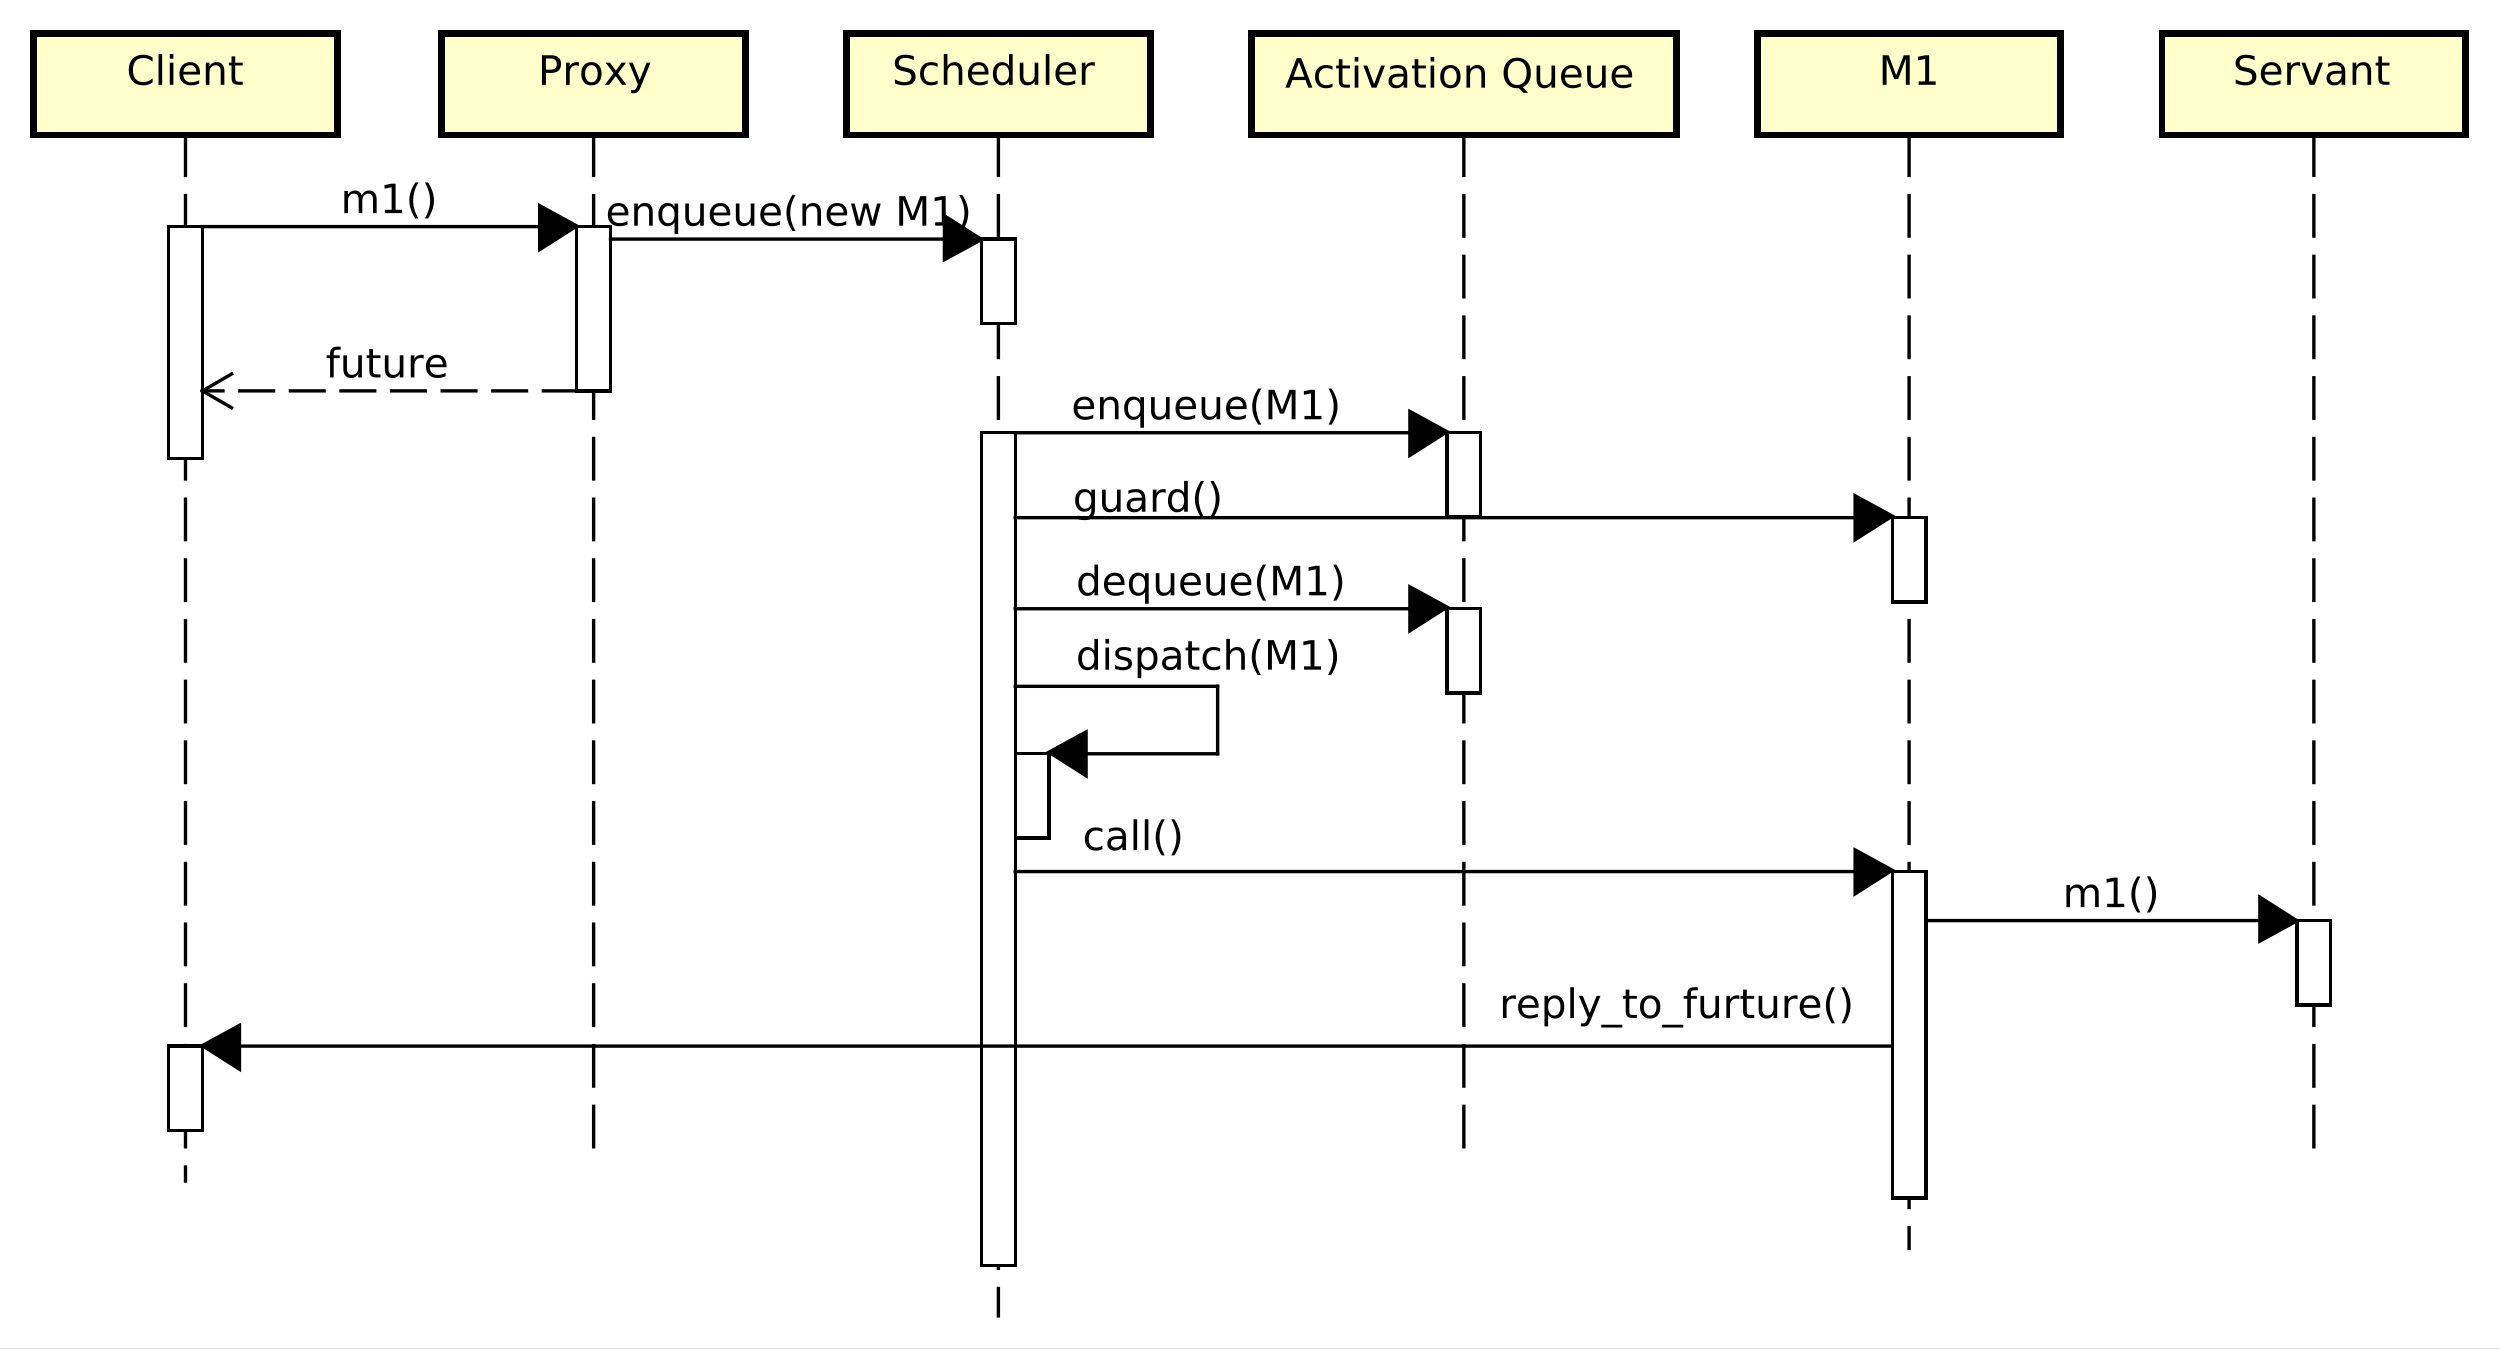 <?xml version="1.0" encoding="UTF-8"?>
<!DOCTYPE svg PUBLIC '-//W3C//DTD SVG 1.0//EN'
          'http://www.w3.org/TR/2001/REC-SVG-20010904/DTD/svg10.dtd'>
<svg xmlns:xlink="http://www.w3.org/1999/xlink" style="fill-opacity:1; color-rendering:auto; color-interpolation:auto; text-rendering:auto; stroke:black; stroke-linecap:square; stroke-miterlimit:10; shape-rendering:auto; stroke-opacity:1; fill:black; stroke-dasharray:none; font-weight:normal; stroke-width:1; font-family:&apos;Dialog&apos;; font-style:normal; stroke-linejoin:miter; font-size:12; stroke-dashoffset:0; image-rendering:auto;" width="988" height="533" xmlns="http://www.w3.org/2000/svg"
><rect width="100%" height="100%" fill="#808080" stroke="none"/><!--Generated by the Batik Graphics2D SVG Generator--><defs id="genericDefs"
  /><g
  ><defs id="defs1"
    ><clipPath clipPathUnits="userSpaceOnUse" id="clipPath1"
      ><path d="M0 0 L988 0 L988 533 L0 533 L0 0 Z"
      /></clipPath
      ><clipPath clipPathUnits="userSpaceOnUse" id="clipPath2"
      ><path d="M19 20 L760 20 L760 419.75 L19 419.75 L19 20 Z"
      /></clipPath
      ><clipPath clipPathUnits="userSpaceOnUse" id="clipPath3"
      ><path d="M-662 -14 L79 -14 L79 385.75 L-662 385.75 L-662 -14 Z"
      /></clipPath
      ><clipPath clipPathUnits="userSpaceOnUse" id="clipPath4"
      ><path d="M-557 -14 L184 -14 L184 385.75 L-557 385.75 L-557 -14 Z"
      /></clipPath
      ><clipPath clipPathUnits="userSpaceOnUse" id="clipPath5"
      ><path d="M-381 -26 L360 -26 L360 373.75 L-381 373.75 L-381 -26 Z"
      /></clipPath
      ><clipPath clipPathUnits="userSpaceOnUse" id="clipPath6"
      ><path d="M-264.5 -14 L476.5 -14 L476.5 385.75 L-264.5 385.75 L-264.5 -14 Z"
      /></clipPath
      ><clipPath clipPathUnits="userSpaceOnUse" id="clipPath7"
      ><path d="M-159.5 -14 L581.5 -14 L581.5 385.75 L-159.5 385.75 L-159.5 -14 Z"
      /></clipPath
      ><clipPath clipPathUnits="userSpaceOnUse" id="clipPath8"
      ><path d="M-37.5 -14 L703.5 -14 L703.5 385.75 L-37.5 385.75 L-37.5 -14 Z"
      /></clipPath
      ><clipPath clipPathUnits="userSpaceOnUse" id="clipPath9"
      ><path d="M-101 -63.201 L640 -63.201 L640 336.549 L-101 336.549 L-101 -63.201 Z"
      /></clipPath
      ><clipPath clipPathUnits="userSpaceOnUse" id="clipPath10"
      ><path d="M-179.55 -66.904 L561.45 -66.904 L561.45 332.846 L-179.55 332.846 L-179.55 -66.904 Z"
      /></clipPath
      ><clipPath clipPathUnits="userSpaceOnUse" id="clipPath11"
      ><path d="M-96.55 -111.904 L644.45 -111.904 L644.45 287.846 L-96.55 287.846 L-96.55 -111.904 Z"
      /></clipPath
      ><clipPath clipPathUnits="userSpaceOnUse" id="clipPath12"
      ><path d="M-317.643 -124.312 L423.357 -124.312 L423.357 275.438 L-317.643 275.438 L-317.643 -124.312 Z"
      /></clipPath
      ><clipPath clipPathUnits="userSpaceOnUse" id="clipPath13"
      ><path d="M-318.106 -151.719 L422.894 -151.719 L422.894 248.031 L-318.106 248.031 L-318.106 -151.719 Z"
      /></clipPath
      ><clipPath clipPathUnits="userSpaceOnUse" id="clipPath14"
      ><path d="M-319.032 -176.497 L421.968 -176.497 L421.968 223.253 L-319.032 223.253 L-319.032 -176.497 Z"
      /></clipPath
      ><clipPath clipPathUnits="userSpaceOnUse" id="clipPath15"
      ><path d="M-319 -198.547 L422 -198.547 L422 201.203 L-319 201.203 L-319 -198.547 Z"
      /></clipPath
      ><clipPath clipPathUnits="userSpaceOnUse" id="clipPath16"
      ><path d="M-320.985 -252.024 L420.015 -252.024 L420.015 147.726 L-320.985 147.726 L-320.985 -252.024 Z"
      /></clipPath
      ><clipPath clipPathUnits="userSpaceOnUse" id="clipPath17"
      ><path d="M-611.55 -268.95 L129.45 -268.95 L129.45 130.8 L-611.55 130.8 L-611.55 -268.95 Z"
      /></clipPath
      ><clipPath clipPathUnits="userSpaceOnUse" id="clipPath18"
      ><path d="M-444.493 -301.815 L296.507 -301.815 L296.507 97.935 L-444.493 97.935 L-444.493 -301.815 Z"
      /></clipPath
    ></defs
    ><g style="fill:white; stroke:white;"
    ><rect x="0" y="0" width="988" style="clip-path:url(#clipPath1); stroke:none;" height="533"
    /></g
    ><g style="text-rendering:optimizeLegibility; stroke-dasharray:12,6; stroke-linecap:butt;" transform="scale(1.333,1.333) translate(-19,-20)"
    ><line x1="705" x2="705" y1="60" style="fill:none; clip-path:url(#clipPath2);" y2="360"
    /></g
    ><g transform="scale(1.333,1.333) translate(-19,-20)" style="fill:rgb(255,255,204); text-rendering:geometricPrecision; stroke-width:2; shape-rendering:crispEdges; stroke:rgb(255,255,204);"
    ><rect x="660" y="30" width="90" style="clip-path:url(#clipPath2); stroke:none;" height="30"
      /><rect x="660" y="30" width="90" style="clip-path:url(#clipPath2); fill:none; stroke:black;" height="30"
    /></g
    ><g style="text-rendering:optimizeLegibility; stroke-width:2; font-family:sans-serif;" transform="scale(1.333,1.333) translate(662,14)"
    ><path d="M6.422 2.672 L6.422 3.828 Q5.75 3.516 5.148 3.352 Q4.547 3.188 4 3.188 Q3.031 3.188 2.508 3.562 Q1.984 3.938 1.984 4.641 Q1.984 5.219 2.328 5.516 Q2.672 5.812 3.656 5.984 L4.359 6.141 Q5.688 6.391 6.32 7.023 Q6.953 7.656 6.953 8.719 Q6.953 10 6.102 10.656 Q5.25 11.312 3.594 11.312 Q2.984 11.312 2.281 11.172 Q1.578 11.031 0.828 10.75 L0.828 9.531 Q1.547 9.938 2.242 10.141 Q2.938 10.344 3.594 10.344 Q4.609 10.344 5.164 9.945 Q5.719 9.547 5.719 8.812 Q5.719 8.172 5.32 7.805 Q4.922 7.438 4.016 7.266 L3.297 7.125 Q1.969 6.859 1.383 6.297 Q0.797 5.734 0.797 4.734 Q0.797 3.562 1.609 2.898 Q2.422 2.234 3.859 2.234 Q4.484 2.234 5.117 2.344 Q5.75 2.453 6.422 2.672 ZM14.367 7.594 L14.367 8.109 L9.398 8.109 Q9.477 9.234 10.078 9.812 Q10.68 10.391 11.742 10.391 Q12.367 10.391 12.953 10.242 Q13.539 10.094 14.117 9.781 L14.117 10.812 Q13.523 11.047 12.914 11.18 Q12.305 11.312 11.68 11.312 Q10.117 11.312 9.195 10.398 Q8.273 9.484 8.273 7.922 Q8.273 6.312 9.148 5.367 Q10.023 4.422 11.492 4.422 Q12.82 4.422 13.594 5.273 Q14.367 6.125 14.367 7.594 ZM13.289 7.266 Q13.273 6.391 12.789 5.859 Q12.305 5.328 11.508 5.328 Q10.602 5.328 10.062 5.844 Q9.523 6.359 9.445 7.281 L13.289 7.266 ZM19.938 5.578 Q19.75 5.484 19.539 5.43 Q19.328 5.375 19.062 5.375 Q18.156 5.375 17.664 5.969 Q17.172 6.562 17.172 7.688 L17.172 11.141 L16.094 11.141 L16.094 4.578 L17.172 4.578 L17.172 5.594 Q17.516 5 18.062 4.711 Q18.609 4.422 19.391 4.422 Q19.5 4.422 19.633 4.438 Q19.766 4.453 19.922 4.484 L19.938 5.578 ZM20.293 4.578 L21.434 4.578 L23.48 10.078 L25.543 4.578 L26.684 4.578 L24.215 11.141 L22.746 11.141 L20.293 4.578 ZM31.145 7.844 Q29.848 7.844 29.34 8.141 Q28.832 8.438 28.832 9.156 Q28.832 9.734 29.215 10.07 Q29.598 10.406 30.238 10.406 Q31.145 10.406 31.684 9.773 Q32.223 9.141 32.223 8.078 L32.223 7.844 L31.145 7.844 ZM33.301 7.391 L33.301 11.141 L32.223 11.141 L32.223 10.141 Q31.848 10.734 31.301 11.023 Q30.754 11.312 29.957 11.312 Q28.941 11.312 28.348 10.742 Q27.754 10.172 27.754 9.234 Q27.754 8.125 28.496 7.562 Q29.238 7 30.707 7 L32.223 7 L32.223 6.891 Q32.223 6.141 31.73 5.734 Q31.238 5.328 30.363 5.328 Q29.801 5.328 29.262 5.469 Q28.723 5.609 28.238 5.875 L28.238 4.875 Q28.832 4.641 29.387 4.531 Q29.941 4.422 30.473 4.422 Q31.895 4.422 32.598 5.156 Q33.301 5.891 33.301 7.391 ZM40.982 7.172 L40.982 11.141 L39.904 11.141 L39.904 7.219 Q39.904 6.281 39.537 5.82 Q39.17 5.359 38.451 5.359 Q37.576 5.359 37.068 5.914 Q36.56 6.469 36.56 7.438 L36.56 11.141 L35.482 11.141 L35.482 4.578 L36.56 4.578 L36.56 5.594 Q36.951 5 37.475 4.711 Q37.998 4.422 38.685 4.422 Q39.81 4.422 40.397 5.117 Q40.982 5.812 40.982 7.172 ZM44.197 2.719 L44.197 4.578 L46.416 4.578 L46.416 5.422 L44.197 5.422 L44.197 8.984 Q44.197 9.781 44.416 10.008 Q44.635 10.234 45.307 10.234 L46.416 10.234 L46.416 11.141 L45.307 11.141 Q44.057 11.141 43.58 10.672 Q43.103 10.203 43.103 8.984 L43.103 5.422 L42.322 5.422 L42.322 4.578 L43.103 4.578 L43.103 2.719 L44.197 2.719 Z" style="stroke:none; clip-path:url(#clipPath3);"
    /></g
    ><g style="text-rendering:optimizeLegibility; stroke-dasharray:12,6; font-family:sans-serif; stroke-linecap:butt;" transform="matrix(1.333,0,0,1.333,-25.333,-26.667)"
    ><line x1="585" x2="585" y1="60" style="fill:none; clip-path:url(#clipPath2);" y2="390.147"
    /></g
    ><g transform="matrix(1.333,0,0,1.333,-25.333,-26.667)" style="fill:rgb(255,255,204); text-rendering:geometricPrecision; font-family:sans-serif; shape-rendering:crispEdges; stroke:rgb(255,255,204); stroke-width:2;"
    ><rect x="540" y="30" width="90" style="clip-path:url(#clipPath2); stroke:none;" height="30"
      /><rect x="540" y="30" width="90" style="clip-path:url(#clipPath2); fill:none; stroke:black;" height="30"
    /></g
    ><g style="text-rendering:optimizeLegibility; stroke-width:2; font-family:sans-serif;" transform="matrix(1.333,0,0,1.333,-25.333,-26.667) translate(576,34)"
    ><path d="M1.172 2.391 L2.938 2.391 L5.172 8.344 L7.422 2.391 L9.188 2.391 L9.188 11.141 L8.031 11.141 L8.031 3.453 L5.766 9.453 L4.578 9.453 L2.328 3.453 L2.328 11.141 L1.172 11.141 L1.172 2.391 ZM11.838 10.141 L13.775 10.141 L13.775 3.469 L11.666 3.891 L11.666 2.812 L13.76 2.391 L14.947 2.391 L14.947 10.141 L16.885 10.141 L16.885 11.141 L11.838 11.141 L11.838 10.141 Z" style="stroke:none; clip-path:url(#clipPath4);"
    /></g
    ><g style="text-rendering:optimizeLegibility; stroke-dasharray:12,6; font-family:sans-serif; stroke-linecap:butt;" transform="matrix(1.333,0,0,1.333,-25.333,-26.667)"
    ><line x1="453" x2="453" y1="60" style="fill:none; clip-path:url(#clipPath2);" y2="360"
    /></g
    ><g transform="matrix(1.333,0,0,1.333,-25.333,-26.667)" style="fill:rgb(255,255,204); text-rendering:geometricPrecision; font-family:sans-serif; shape-rendering:crispEdges; stroke:rgb(255,255,204); stroke-width:2;"
    ><rect x="390" y="30" width="126" style="clip-path:url(#clipPath2); stroke:none;" height="30"
      /><rect x="390" y="30" width="126" style="clip-path:url(#clipPath2); fill:none; stroke:black;" height="30"
    /></g
    ><g style="text-rendering:optimizeLegibility; stroke-width:2; font-family:sans-serif;" transform="matrix(1.333,0,0,1.333,-25.333,-26.667) translate(400,46)"
    ><path d="M4.109 -7.578 L2.5 -3.234 L5.719 -3.234 L4.109 -7.578 ZM3.438 -8.75 L4.781 -8.75 L8.109 0 L6.875 0 L6.078 -2.25 L2.141 -2.25 L1.344 0 L0.094 0 L3.438 -8.75 ZM14.068 -6.312 L14.068 -5.297 Q13.6 -5.562 13.146 -5.688 Q12.693 -5.812 12.225 -5.812 Q11.162 -5.812 10.584 -5.148 Q10.006 -4.484 10.006 -3.281 Q10.006 -2.078 10.584 -1.414 Q11.162 -0.75 12.225 -0.75 Q12.693 -0.75 13.146 -0.875 Q13.6 -1 14.068 -1.25 L14.068 -0.25 Q13.615 -0.047 13.131 0.062 Q12.646 0.172 12.1 0.172 Q10.615 0.172 9.74 -0.758 Q8.865 -1.688 8.865 -3.281 Q8.865 -4.875 9.748 -5.797 Q10.631 -6.719 12.178 -6.719 Q12.662 -6.719 13.139 -6.617 Q13.615 -6.516 14.068 -6.312 ZM17.01 -8.422 L17.01 -6.562 L19.229 -6.562 L19.229 -5.719 L17.01 -5.719 L17.01 -2.156 Q17.01 -1.359 17.229 -1.133 Q17.447 -0.906 18.119 -0.906 L19.229 -0.906 L19.229 0 L18.119 0 Q16.869 0 16.393 -0.469 Q15.916 -0.938 15.916 -2.156 L15.916 -5.719 L15.135 -5.719 L15.135 -6.562 L15.916 -6.562 L15.916 -8.422 L17.01 -8.422 ZM20.637 -6.562 L21.715 -6.562 L21.715 0 L20.637 0 L20.637 -6.562 ZM20.637 -9.125 L21.715 -9.125 L21.715 -7.75 L20.637 -7.75 L20.637 -9.125 ZM23.205 -6.562 L24.346 -6.562 L26.393 -1.062 L28.455 -6.562 L29.596 -6.562 L27.127 0 L25.658 0 L23.205 -6.562 ZM34.057 -3.297 Q32.76 -3.297 32.252 -3 Q31.744 -2.703 31.744 -1.984 Q31.744 -1.406 32.127 -1.07 Q32.51 -0.734 33.15 -0.734 Q34.057 -0.734 34.596 -1.367 Q35.135 -2 35.135 -3.062 L35.135 -3.297 L34.057 -3.297 ZM36.213 -3.75 L36.213 0 L35.135 0 L35.135 -1 Q34.76 -0.406 34.213 -0.117 Q33.666 0.172 32.869 0.172 Q31.854 0.172 31.26 -0.398 Q30.666 -0.969 30.666 -1.906 Q30.666 -3.016 31.408 -3.578 Q32.15 -4.141 33.619 -4.141 L35.135 -4.141 L35.135 -4.25 Q35.135 -5 34.643 -5.406 Q34.15 -5.812 33.275 -5.812 Q32.713 -5.812 32.174 -5.672 Q31.635 -5.531 31.15 -5.266 L31.15 -6.266 Q31.744 -6.5 32.299 -6.609 Q32.853 -6.719 33.385 -6.719 Q34.807 -6.719 35.51 -5.984 Q36.213 -5.25 36.213 -3.75 ZM39.504 -8.422 L39.504 -6.562 L41.723 -6.562 L41.723 -5.719 L39.504 -5.719 L39.504 -2.156 Q39.504 -1.359 39.723 -1.133 Q39.941 -0.906 40.613 -0.906 L41.723 -0.906 L41.723 0 L40.613 0 Q39.363 0 38.887 -0.469 Q38.41 -0.938 38.41 -2.156 L38.41 -5.719 L37.629 -5.719 L37.629 -6.562 L38.41 -6.562 L38.41 -8.422 L39.504 -8.422 ZM43.131 -6.562 L44.209 -6.562 L44.209 0 L43.131 0 L43.131 -6.562 ZM43.131 -9.125 L44.209 -9.125 L44.209 -7.75 L43.131 -7.75 L43.131 -9.125 ZM49.012 -5.812 Q48.152 -5.812 47.645 -5.133 Q47.137 -4.453 47.137 -3.281 Q47.137 -2.094 47.637 -1.422 Q48.137 -0.75 49.012 -0.75 Q49.871 -0.75 50.379 -1.43 Q50.887 -2.109 50.887 -3.281 Q50.887 -4.438 50.379 -5.125 Q49.871 -5.812 49.012 -5.812 ZM49.012 -6.719 Q50.418 -6.719 51.223 -5.805 Q52.027 -4.891 52.027 -3.281 Q52.027 -1.672 51.223 -0.75 Q50.418 0.172 49.012 0.172 Q47.605 0.172 46.801 -0.75 Q45.996 -1.672 45.996 -3.281 Q45.996 -4.891 46.801 -5.805 Q47.605 -6.719 49.012 -6.719 ZM59.275 -3.969 L59.275 0 L58.197 0 L58.197 -3.922 Q58.197 -4.859 57.83 -5.32 Q57.463 -5.781 56.744 -5.781 Q55.869 -5.781 55.361 -5.227 Q54.853 -4.672 54.853 -3.703 L54.853 0 L53.775 0 L53.775 -6.562 L54.853 -6.562 L54.853 -5.547 Q55.244 -6.141 55.768 -6.43 Q56.291 -6.719 56.978 -6.719 Q58.103 -6.719 58.69 -6.023 Q59.275 -5.328 59.275 -3.969 ZM68.836 -7.953 Q67.539 -7.953 66.781 -6.992 Q66.023 -6.031 66.023 -4.359 Q66.023 -2.719 66.781 -1.758 Q67.539 -0.797 68.836 -0.797 Q70.117 -0.797 70.875 -1.758 Q71.633 -2.719 71.633 -4.359 Q71.633 -6.031 70.875 -6.992 Q70.117 -7.953 68.836 -7.953 ZM70.492 -0.156 L72.055 1.547 L70.617 1.547 L69.32 0.141 Q69.133 0.156 69.031 0.164 Q68.93 0.172 68.836 0.172 Q66.992 0.172 65.883 -1.062 Q64.773 -2.297 64.773 -4.359 Q64.773 -6.438 65.883 -7.672 Q66.992 -8.906 68.836 -8.906 Q70.664 -8.906 71.766 -7.672 Q72.867 -6.438 72.867 -4.359 Q72.867 -2.844 72.258 -1.758 Q71.648 -0.672 70.492 -0.156 ZM74.562 -2.594 L74.562 -6.562 L75.641 -6.562 L75.641 -2.625 Q75.641 -1.703 76.008 -1.234 Q76.375 -0.766 77.094 -0.766 Q77.969 -0.766 78.477 -1.32 Q78.984 -1.875 78.984 -2.844 L78.984 -6.562 L80.062 -6.562 L80.062 0 L78.984 0 L78.984 -1.016 Q78.594 -0.406 78.078 -0.117 Q77.562 0.172 76.875 0.172 Q75.734 0.172 75.148 -0.531 Q74.562 -1.234 74.562 -2.594 ZM77.281 -6.719 L77.281 -6.719 ZM87.902 -3.547 L87.902 -3.031 L82.934 -3.031 Q83.012 -1.906 83.613 -1.328 Q84.215 -0.75 85.277 -0.75 Q85.902 -0.75 86.488 -0.898 Q87.074 -1.047 87.652 -1.359 L87.652 -0.328 Q87.059 -0.094 86.449 0.039 Q85.84 0.172 85.215 0.172 Q83.652 0.172 82.731 -0.742 Q81.809 -1.656 81.809 -3.219 Q81.809 -4.828 82.684 -5.773 Q83.559 -6.719 85.027 -6.719 Q86.356 -6.719 87.129 -5.867 Q87.902 -5.016 87.902 -3.547 ZM86.824 -3.875 Q86.809 -4.75 86.324 -5.281 Q85.84 -5.812 85.043 -5.812 Q84.137 -5.812 83.598 -5.297 Q83.059 -4.781 82.981 -3.859 L86.824 -3.875 ZM89.551 -2.594 L89.551 -6.562 L90.629 -6.562 L90.629 -2.625 Q90.629 -1.703 90.996 -1.234 Q91.363 -0.766 92.082 -0.766 Q92.957 -0.766 93.465 -1.32 Q93.973 -1.875 93.973 -2.844 L93.973 -6.562 L95.051 -6.562 L95.051 0 L93.973 0 L93.973 -1.016 Q93.582 -0.406 93.066 -0.117 Q92.551 0.172 91.863 0.172 Q90.723 0.172 90.137 -0.531 Q89.551 -1.234 89.551 -2.594 ZM92.269 -6.719 L92.269 -6.719 ZM102.891 -3.547 L102.891 -3.031 L97.922 -3.031 Q98 -1.906 98.602 -1.328 Q99.203 -0.75 100.266 -0.75 Q100.891 -0.75 101.477 -0.898 Q102.062 -1.047 102.641 -1.359 L102.641 -0.328 Q102.047 -0.094 101.438 0.039 Q100.828 0.172 100.203 0.172 Q98.641 0.172 97.719 -0.742 Q96.797 -1.656 96.797 -3.219 Q96.797 -4.828 97.672 -5.773 Q98.547 -6.719 100.016 -6.719 Q101.344 -6.719 102.117 -5.867 Q102.891 -5.016 102.891 -3.547 ZM101.812 -3.875 Q101.797 -4.75 101.312 -5.281 Q100.828 -5.812 100.031 -5.812 Q99.125 -5.812 98.586 -5.297 Q98.047 -4.781 97.969 -3.859 L101.812 -3.875 Z" style="stroke:none; clip-path:url(#clipPath5);"
    /></g
    ><g style="text-rendering:optimizeLegibility; stroke-dasharray:12,6; font-family:sans-serif; stroke-linecap:butt;" transform="matrix(1.333,0,0,1.333,-25.333,-26.667)"
    ><line x1="315" x2="315" y1="60" style="fill:none; clip-path:url(#clipPath2);" y2="410.147"
    /></g
    ><g transform="matrix(1.333,0,0,1.333,-25.333,-26.667)" style="fill:rgb(255,255,204); text-rendering:geometricPrecision; font-family:sans-serif; shape-rendering:crispEdges; stroke:rgb(255,255,204); stroke-width:2;"
    ><rect x="270" y="30" width="90" style="clip-path:url(#clipPath2); stroke:none;" height="30"
      /><rect x="270" y="30" width="90" style="clip-path:url(#clipPath2); fill:none; stroke:black;" height="30"
    /></g
    ><g style="text-rendering:optimizeLegibility; stroke-width:2; font-family:sans-serif;" transform="matrix(1.333,0,0,1.333,-25.333,-26.667) translate(283.5,34)"
    ><path d="M6.422 2.672 L6.422 3.828 Q5.75 3.516 5.148 3.352 Q4.547 3.188 4 3.188 Q3.031 3.188 2.508 3.562 Q1.984 3.938 1.984 4.641 Q1.984 5.219 2.328 5.516 Q2.672 5.812 3.656 5.984 L4.359 6.141 Q5.688 6.391 6.32 7.023 Q6.953 7.656 6.953 8.719 Q6.953 10 6.102 10.656 Q5.25 11.312 3.594 11.312 Q2.984 11.312 2.281 11.172 Q1.578 11.031 0.828 10.75 L0.828 9.531 Q1.547 9.938 2.242 10.141 Q2.938 10.344 3.594 10.344 Q4.609 10.344 5.164 9.945 Q5.719 9.547 5.719 8.812 Q5.719 8.172 5.32 7.805 Q4.922 7.438 4.016 7.266 L3.297 7.125 Q1.969 6.859 1.383 6.297 Q0.797 5.734 0.797 4.734 Q0.797 3.562 1.609 2.898 Q2.422 2.234 3.859 2.234 Q4.484 2.234 5.117 2.344 Q5.75 2.453 6.422 2.672 ZM13.477 4.828 L13.477 5.844 Q13.008 5.578 12.555 5.453 Q12.102 5.328 11.633 5.328 Q10.57 5.328 9.992 5.992 Q9.414 6.656 9.414 7.859 Q9.414 9.062 9.992 9.727 Q10.57 10.391 11.633 10.391 Q12.102 10.391 12.555 10.266 Q13.008 10.141 13.477 9.891 L13.477 10.891 Q13.023 11.094 12.539 11.203 Q12.055 11.312 11.508 11.312 Q10.023 11.312 9.148 10.383 Q8.273 9.453 8.273 7.859 Q8.273 6.266 9.156 5.344 Q10.039 4.422 11.586 4.422 Q12.07 4.422 12.547 4.523 Q13.023 4.625 13.477 4.828 ZM20.809 7.172 L20.809 11.141 L19.73 11.141 L19.73 7.219 Q19.73 6.281 19.363 5.82 Q18.996 5.359 18.277 5.359 Q17.402 5.359 16.895 5.914 Q16.387 6.469 16.387 7.438 L16.387 11.141 L15.309 11.141 L15.309 2.016 L16.387 2.016 L16.387 5.594 Q16.777 5 17.301 4.711 Q17.824 4.422 18.512 4.422 Q19.637 4.422 20.223 5.117 Q20.809 5.812 20.809 7.172 ZM28.57 7.594 L28.57 8.109 L23.602 8.109 Q23.68 9.234 24.281 9.812 Q24.883 10.391 25.945 10.391 Q26.57 10.391 27.156 10.242 Q27.742 10.094 28.32 9.781 L28.32 10.812 Q27.727 11.047 27.117 11.18 Q26.508 11.312 25.883 11.312 Q24.32 11.312 23.398 10.398 Q22.477 9.484 22.477 7.922 Q22.477 6.312 23.352 5.367 Q24.227 4.422 25.695 4.422 Q27.023 4.422 27.797 5.273 Q28.57 6.125 28.57 7.594 ZM27.492 7.266 Q27.477 6.391 26.992 5.859 Q26.508 5.328 25.711 5.328 Q24.805 5.328 24.266 5.844 Q23.727 6.359 23.648 7.281 L27.492 7.266 ZM34.656 5.578 L34.656 2.016 L35.734 2.016 L35.734 11.141 L34.656 11.141 L34.656 10.156 Q34.312 10.734 33.797 11.023 Q33.281 11.312 32.547 11.312 Q31.359 11.312 30.609 10.359 Q29.859 9.406 29.859 7.859 Q29.859 6.312 30.609 5.367 Q31.359 4.422 32.547 4.422 Q33.281 4.422 33.797 4.703 Q34.312 4.984 34.656 5.578 ZM30.984 7.859 Q30.984 9.047 31.469 9.727 Q31.953 10.406 32.812 10.406 Q33.672 10.406 34.164 9.727 Q34.656 9.047 34.656 7.859 Q34.656 6.672 34.164 6 Q33.672 5.328 32.812 5.328 Q31.953 5.328 31.469 6 Q30.984 6.672 30.984 7.859 ZM37.836 8.547 L37.836 4.578 L38.914 4.578 L38.914 8.516 Q38.914 9.438 39.281 9.906 Q39.648 10.375 40.367 10.375 Q41.242 10.375 41.75 9.82 Q42.258 9.266 42.258 8.297 L42.258 4.578 L43.336 4.578 L43.336 11.141 L42.258 11.141 L42.258 10.125 Q41.867 10.734 41.352 11.023 Q40.836 11.312 40.148 11.312 Q39.008 11.312 38.422 10.609 Q37.836 9.906 37.836 8.547 ZM40.555 4.422 L40.555 4.422 ZM45.551 2.016 L46.629 2.016 L46.629 11.141 L45.551 11.141 L45.551 2.016 ZM54.51 7.594 L54.51 8.109 L49.541 8.109 Q49.619 9.234 50.221 9.812 Q50.822 10.391 51.885 10.391 Q52.51 10.391 53.096 10.242 Q53.682 10.094 54.26 9.781 L54.26 10.812 Q53.666 11.047 53.057 11.18 Q52.447 11.312 51.822 11.312 Q50.26 11.312 49.338 10.398 Q48.416 9.484 48.416 7.922 Q48.416 6.312 49.291 5.367 Q50.166 4.422 51.635 4.422 Q52.963 4.422 53.736 5.273 Q54.51 6.125 54.51 7.594 ZM53.432 7.266 Q53.416 6.391 52.932 5.859 Q52.447 5.328 51.65 5.328 Q50.744 5.328 50.205 5.844 Q49.666 6.359 49.588 7.281 L53.432 7.266 ZM60.08 5.578 Q59.893 5.484 59.682 5.43 Q59.471 5.375 59.205 5.375 Q58.299 5.375 57.807 5.969 Q57.315 6.562 57.315 7.688 L57.315 11.141 L56.236 11.141 L56.236 4.578 L57.315 4.578 L57.315 5.594 Q57.658 5 58.205 4.711 Q58.752 4.422 59.533 4.422 Q59.643 4.422 59.775 4.438 Q59.908 4.453 60.065 4.484 L60.08 5.578 Z" style="stroke:none; clip-path:url(#clipPath6);"
    /></g
    ><g style="text-rendering:optimizeLegibility; stroke-dasharray:12,6; font-family:sans-serif; stroke-linecap:butt;" transform="matrix(1.333,0,0,1.333,-25.333,-26.667)"
    ><line x1="195" x2="195" y1="60" style="fill:none; clip-path:url(#clipPath2);" y2="360"
    /></g
    ><g transform="matrix(1.333,0,0,1.333,-25.333,-26.667)" style="fill:rgb(255,255,204); text-rendering:geometricPrecision; font-family:sans-serif; shape-rendering:crispEdges; stroke:rgb(255,255,204); stroke-width:2;"
    ><rect x="150" y="30" width="90" style="clip-path:url(#clipPath2); stroke:none;" height="30"
      /><rect x="150" y="30" width="90" style="clip-path:url(#clipPath2); fill:none; stroke:black;" height="30"
    /></g
    ><g style="text-rendering:optimizeLegibility; stroke-width:2; font-family:sans-serif;" transform="matrix(1.333,0,0,1.333,-25.333,-26.667) translate(178.5,34)"
    ><path d="M2.359 3.359 L2.359 6.656 L3.844 6.656 Q4.672 6.656 5.125 6.227 Q5.578 5.797 5.578 5 Q5.578 4.219 5.125 3.789 Q4.672 3.359 3.844 3.359 L2.359 3.359 ZM1.172 2.391 L3.844 2.391 Q5.328 2.391 6.078 3.055 Q6.828 3.719 6.828 5 Q6.828 6.297 6.078 6.961 Q5.328 7.625 3.844 7.625 L2.359 7.625 L2.359 11.141 L1.172 11.141 L1.172 2.391 ZM12.174 5.578 Q11.986 5.484 11.775 5.43 Q11.565 5.375 11.299 5.375 Q10.393 5.375 9.9 5.969 Q9.408 6.562 9.408 7.688 L9.408 11.141 L8.33 11.141 L8.33 4.578 L9.408 4.578 L9.408 5.594 Q9.752 5 10.299 4.711 Q10.846 4.422 11.627 4.422 Q11.736 4.422 11.869 4.438 Q12.002 4.453 12.158 4.484 L12.174 5.578 ZM15.842 5.328 Q14.982 5.328 14.475 6.008 Q13.967 6.688 13.967 7.859 Q13.967 9.047 14.467 9.719 Q14.967 10.391 15.842 10.391 Q16.701 10.391 17.209 9.711 Q17.717 9.031 17.717 7.859 Q17.717 6.703 17.209 6.016 Q16.701 5.328 15.842 5.328 ZM15.842 4.422 Q17.248 4.422 18.053 5.336 Q18.857 6.25 18.857 7.859 Q18.857 9.469 18.053 10.391 Q17.248 11.312 15.842 11.312 Q14.435 11.312 13.631 10.391 Q12.826 9.469 12.826 7.859 Q12.826 6.25 13.631 5.336 Q14.435 4.422 15.842 4.422 ZM26.105 4.578 L23.73 7.766 L26.215 11.141 L24.949 11.141 L23.043 8.562 L21.137 11.141 L19.855 11.141 L22.402 7.703 L20.074 4.578 L21.34 4.578 L23.09 6.922 L24.824 4.578 L26.105 4.578 ZM30.473 11.75 Q30.02 12.922 29.582 13.281 Q29.145 13.641 28.426 13.641 L27.566 13.641 L27.566 12.734 L28.191 12.734 Q28.645 12.734 28.887 12.523 Q29.129 12.312 29.426 11.531 L29.629 11.031 L26.973 4.578 L28.113 4.578 L30.16 9.703 L32.223 4.578 L33.363 4.578 L30.473 11.75 Z" style="stroke:none; clip-path:url(#clipPath7);"
    /></g
    ><g style="text-rendering:optimizeLegibility; stroke-dasharray:12,6; font-family:sans-serif; stroke-linecap:butt;" transform="matrix(1.333,0,0,1.333,-25.333,-26.667)"
    ><line x1="74" x2="74" y1="60" style="fill:none; clip-path:url(#clipPath2);" y2="370.147"
    /></g
    ><g transform="matrix(1.333,0,0,1.333,-25.333,-26.667)" style="fill:rgb(255,255,204); text-rendering:geometricPrecision; font-family:sans-serif; shape-rendering:crispEdges; stroke:rgb(255,255,204); stroke-width:2;"
    ><rect x="29" y="30" width="90" style="clip-path:url(#clipPath2); stroke:none;" height="30"
      /><rect x="29" y="30" width="90" style="clip-path:url(#clipPath2); fill:none; stroke:black;" height="30"
    /></g
    ><g style="text-rendering:optimizeLegibility; stroke-width:2; font-family:sans-serif;" transform="matrix(1.333,0,0,1.333,-25.333,-26.667) translate(56.5,34)"
    ><path d="M7.734 3.062 L7.734 4.312 Q7.125 3.75 6.453 3.477 Q5.781 3.203 5.016 3.203 Q3.516 3.203 2.719 4.125 Q1.922 5.047 1.922 6.781 Q1.922 8.5 2.719 9.422 Q3.516 10.344 5.016 10.344 Q5.781 10.344 6.453 10.062 Q7.125 9.781 7.734 9.234 L7.734 10.469 Q7.109 10.891 6.414 11.102 Q5.719 11.312 4.953 11.312 Q2.953 11.312 1.812 10.094 Q0.672 8.875 0.672 6.781 Q0.672 4.672 1.812 3.453 Q2.953 2.234 4.953 2.234 Q5.734 2.234 6.43 2.445 Q7.125 2.656 7.734 3.062 ZM9.504 2.016 L10.582 2.016 L10.582 11.141 L9.504 11.141 L9.504 2.016 ZM12.838 4.578 L13.916 4.578 L13.916 11.141 L12.838 11.141 L12.838 4.578 ZM12.838 2.016 L13.916 2.016 L13.916 3.391 L12.838 3.391 L12.838 2.016 ZM21.797 7.594 L21.797 8.109 L16.828 8.109 Q16.906 9.234 17.508 9.812 Q18.109 10.391 19.172 10.391 Q19.797 10.391 20.383 10.242 Q20.969 10.094 21.547 9.781 L21.547 10.812 Q20.953 11.047 20.344 11.18 Q19.734 11.312 19.109 11.312 Q17.547 11.312 16.625 10.398 Q15.703 9.484 15.703 7.922 Q15.703 6.312 16.578 5.367 Q17.453 4.422 18.922 4.422 Q20.25 4.422 21.023 5.273 Q21.797 6.125 21.797 7.594 ZM20.719 7.266 Q20.703 6.391 20.219 5.859 Q19.734 5.328 18.938 5.328 Q18.031 5.328 17.492 5.844 Q16.953 6.359 16.875 7.281 L20.719 7.266 ZM29.023 7.172 L29.023 11.141 L27.945 11.141 L27.945 7.219 Q27.945 6.281 27.578 5.82 Q27.211 5.359 26.492 5.359 Q25.617 5.359 25.109 5.914 Q24.602 6.469 24.602 7.438 L24.602 11.141 L23.523 11.141 L23.523 4.578 L24.602 4.578 L24.602 5.594 Q24.992 5 25.516 4.711 Q26.039 4.422 26.727 4.422 Q27.852 4.422 28.438 5.117 Q29.023 5.812 29.023 7.172 ZM32.238 2.719 L32.238 4.578 L34.457 4.578 L34.457 5.422 L32.238 5.422 L32.238 8.984 Q32.238 9.781 32.457 10.008 Q32.676 10.234 33.348 10.234 L34.457 10.234 L34.457 11.141 L33.348 11.141 Q32.098 11.141 31.621 10.672 Q31.145 10.203 31.145 8.984 L31.145 5.422 L30.363 5.422 L30.363 4.578 L31.145 4.578 L31.145 2.719 L32.238 2.719 Z" style="stroke:none; clip-path:url(#clipPath8);"
    /></g
    ><g transform="matrix(1.333,0,0,1.333,-25.333,-26.667)" style="fill:white; text-rendering:geometricPrecision; shape-rendering:crispEdges; font-family:sans-serif; stroke:white;"
    ><rect x="190" y="87.185" width="10" style="clip-path:url(#clipPath2); stroke:none;" height="48.704"
      /><rect x="190" y="87.185" width="10" style="clip-path:url(#clipPath2); fill:none; stroke:black;" height="48.704"
      /><rect x="69" y="87.185" width="10" style="clip-path:url(#clipPath2); stroke:none;" height="68.704"
      /><rect x="69" y="87.185" width="10" style="clip-path:url(#clipPath2); fill:none; stroke:black;" height="68.704"
    /></g
    ><g style="font-family:sans-serif; text-rendering:optimizeLegibility;" transform="matrix(1.333,0,0,1.333,-25.333,-26.667) translate(120,83.201)"
    ><path d="M6.234 -5.297 Q6.641 -6.031 7.203 -6.375 Q7.766 -6.719 8.531 -6.719 Q9.562 -6.719 10.117 -6 Q10.672 -5.281 10.672 -3.969 L10.672 0 L9.594 0 L9.594 -3.922 Q9.594 -4.875 9.258 -5.328 Q8.922 -5.781 8.234 -5.781 Q7.391 -5.781 6.906 -5.227 Q6.422 -4.672 6.422 -3.703 L6.422 0 L5.344 0 L5.344 -3.922 Q5.344 -4.875 5.008 -5.328 Q4.672 -5.781 3.969 -5.781 Q3.141 -5.781 2.656 -5.227 Q2.172 -4.672 2.172 -3.703 L2.172 0 L1.094 0 L1.094 -6.562 L2.172 -6.562 L2.172 -5.547 Q2.547 -6.141 3.062 -6.43 Q3.578 -6.719 4.281 -6.719 Q5 -6.719 5.5 -6.359 Q6 -6 6.234 -5.297 ZM13.174 -1 L15.111 -1 L15.111 -7.672 L13.002 -7.25 L13.002 -8.328 L15.096 -8.75 L16.283 -8.75 L16.283 -1 L18.221 -1 L18.221 0 L13.174 0 L13.174 -1 ZM23.043 -9.109 Q22.262 -7.766 21.879 -6.445 Q21.496 -5.125 21.496 -3.766 Q21.496 -2.422 21.879 -1.094 Q22.262 0.234 23.043 1.578 L22.105 1.578 Q21.23 0.203 20.793 -1.125 Q20.355 -2.453 20.355 -3.766 Q20.355 -5.078 20.793 -6.398 Q21.23 -7.719 22.105 -9.109 L23.043 -9.109 ZM24.975 -9.109 L25.912 -9.109 Q26.787 -7.719 27.225 -6.398 Q27.662 -5.078 27.662 -3.766 Q27.662 -2.453 27.225 -1.125 Q26.787 0.203 25.912 1.578 L24.975 1.578 Q25.74 0.234 26.131 -1.094 Q26.521 -2.422 26.521 -3.766 Q26.521 -5.125 26.131 -6.445 Q25.74 -7.766 24.975 -9.109 Z" style="stroke:none; clip-path:url(#clipPath9);"
    /></g
    ><g style="font-family:sans-serif; text-rendering:optimizeLegibility;" transform="matrix(1.333,0,0,1.333,-25.333,-26.667)"
    ><line x1="78.9" x2="178.842" y1="87.185" style="fill:none; clip-path:url(#clipPath2);" y2="87.185"
      /><polygon style="clip-path:url(#clipPath2); stroke:none;" points=" 190 87 179 81 179 94"
      /><polygon style="fill:none; clip-path:url(#clipPath2);" points=" 190 87 179 81 179 94"
    /></g
    ><g transform="matrix(1.333,0,0,1.333,-25.333,-26.667)" style="fill:white; text-rendering:geometricPrecision; shape-rendering:crispEdges; font-family:sans-serif; stroke:white;"
    ><rect x="310" y="90.889" width="10" style="clip-path:url(#clipPath2); stroke:none;" height="25"
      /><rect x="310" y="90.889" width="10" style="clip-path:url(#clipPath2); fill:none; stroke:black;" height="25"
    /></g
    ><g style="font-family:sans-serif; text-rendering:optimizeLegibility;" transform="matrix(1.333,0,0,1.333,-25.333,-26.667) translate(198.55,86.904)"
    ><path d="M6.75 -3.547 L6.75 -3.031 L1.781 -3.031 Q1.859 -1.906 2.461 -1.328 Q3.062 -0.75 4.125 -0.75 Q4.75 -0.75 5.336 -0.898 Q5.922 -1.047 6.5 -1.359 L6.5 -0.328 Q5.906 -0.094 5.297 0.039 Q4.688 0.172 4.062 0.172 Q2.5 0.172 1.578 -0.742 Q0.656 -1.656 0.656 -3.219 Q0.656 -4.828 1.531 -5.773 Q2.406 -6.719 3.875 -6.719 Q5.203 -6.719 5.977 -5.867 Q6.75 -5.016 6.75 -3.547 ZM5.672 -3.875 Q5.656 -4.75 5.172 -5.281 Q4.688 -5.812 3.891 -5.812 Q2.984 -5.812 2.445 -5.297 Q1.906 -4.781 1.828 -3.859 L5.672 -3.875 ZM13.977 -3.969 L13.977 0 L12.898 0 L12.898 -3.922 Q12.898 -4.859 12.531 -5.32 Q12.164 -5.781 11.445 -5.781 Q10.57 -5.781 10.062 -5.227 Q9.555 -4.672 9.555 -3.703 L9.555 0 L8.477 0 L8.477 -6.562 L9.555 -6.562 L9.555 -5.547 Q9.945 -6.141 10.469 -6.43 Q10.992 -6.719 11.68 -6.719 Q12.805 -6.719 13.391 -6.023 Q13.977 -5.328 13.977 -3.969 ZM16.77 -3.281 Q16.77 -2.094 17.254 -1.414 Q17.738 -0.734 18.598 -0.734 Q19.457 -0.734 19.949 -1.414 Q20.441 -2.094 20.441 -3.281 Q20.441 -4.469 19.949 -5.141 Q19.457 -5.812 18.598 -5.812 Q17.738 -5.812 17.254 -5.141 Q16.77 -4.469 16.77 -3.281 ZM20.441 -0.984 Q20.098 -0.406 19.582 -0.117 Q19.066 0.172 18.332 0.172 Q17.145 0.172 16.395 -0.781 Q15.645 -1.734 15.645 -3.281 Q15.645 -4.828 16.395 -5.773 Q17.145 -6.719 18.332 -6.719 Q19.066 -6.719 19.582 -6.438 Q20.098 -6.156 20.441 -5.562 L20.441 -6.562 L21.52 -6.562 L21.52 2.5 L20.441 2.5 L20.441 -0.984 ZM23.621 -2.594 L23.621 -6.562 L24.699 -6.562 L24.699 -2.625 Q24.699 -1.703 25.066 -1.234 Q25.434 -0.766 26.152 -0.766 Q27.027 -0.766 27.535 -1.32 Q28.043 -1.875 28.043 -2.844 L28.043 -6.562 L29.121 -6.562 L29.121 0 L28.043 0 L28.043 -1.016 Q27.652 -0.406 27.137 -0.117 Q26.621 0.172 25.934 0.172 Q24.793 0.172 24.207 -0.531 Q23.621 -1.234 23.621 -2.594 ZM26.34 -6.719 L26.34 -6.719 ZM36.961 -3.547 L36.961 -3.031 L31.992 -3.031 Q32.07 -1.906 32.672 -1.328 Q33.273 -0.75 34.336 -0.75 Q34.961 -0.75 35.547 -0.898 Q36.133 -1.047 36.711 -1.359 L36.711 -0.328 Q36.117 -0.094 35.508 0.039 Q34.898 0.172 34.273 0.172 Q32.711 0.172 31.789 -0.742 Q30.867 -1.656 30.867 -3.219 Q30.867 -4.828 31.742 -5.773 Q32.617 -6.719 34.086 -6.719 Q35.414 -6.719 36.188 -5.867 Q36.961 -5.016 36.961 -3.547 ZM35.883 -3.875 Q35.867 -4.75 35.383 -5.281 Q34.898 -5.812 34.102 -5.812 Q33.195 -5.812 32.656 -5.297 Q32.117 -4.781 32.039 -3.859 L35.883 -3.875 ZM38.609 -2.594 L38.609 -6.562 L39.688 -6.562 L39.688 -2.625 Q39.688 -1.703 40.055 -1.234 Q40.422 -0.766 41.141 -0.766 Q42.016 -0.766 42.523 -1.32 Q43.031 -1.875 43.031 -2.844 L43.031 -6.562 L44.109 -6.562 L44.109 0 L43.031 0 L43.031 -1.016 Q42.641 -0.406 42.125 -0.117 Q41.609 0.172 40.922 0.172 Q39.781 0.172 39.195 -0.531 Q38.609 -1.234 38.609 -2.594 ZM41.328 -6.719 L41.328 -6.719 ZM51.949 -3.547 L51.949 -3.031 L46.98 -3.031 Q47.059 -1.906 47.66 -1.328 Q48.262 -0.75 49.324 -0.75 Q49.949 -0.75 50.535 -0.898 Q51.121 -1.047 51.699 -1.359 L51.699 -0.328 Q51.105 -0.094 50.496 0.039 Q49.887 0.172 49.262 0.172 Q47.699 0.172 46.777 -0.742 Q45.855 -1.656 45.855 -3.219 Q45.855 -4.828 46.73 -5.773 Q47.605 -6.719 49.074 -6.719 Q50.402 -6.719 51.176 -5.867 Q51.949 -5.016 51.949 -3.547 ZM50.871 -3.875 Q50.855 -4.75 50.371 -5.281 Q49.887 -5.812 49.09 -5.812 Q48.184 -5.812 47.645 -5.297 Q47.105 -4.781 47.027 -3.859 L50.871 -3.875 ZM56.301 -9.109 Q55.52 -7.766 55.137 -6.445 Q54.754 -5.125 54.754 -3.766 Q54.754 -2.422 55.137 -1.094 Q55.52 0.234 56.301 1.578 L55.363 1.578 Q54.488 0.203 54.051 -1.125 Q53.613 -2.453 53.613 -3.766 Q53.613 -5.078 54.051 -6.398 Q54.488 -7.719 55.363 -9.109 L56.301 -9.109 ZM63.857 -3.969 L63.857 0 L62.779 0 L62.779 -3.922 Q62.779 -4.859 62.412 -5.32 Q62.045 -5.781 61.326 -5.781 Q60.451 -5.781 59.943 -5.227 Q59.435 -4.672 59.435 -3.703 L59.435 0 L58.357 0 L58.357 -6.562 L59.435 -6.562 L59.435 -5.547 Q59.826 -6.141 60.35 -6.43 Q60.873 -6.719 61.56 -6.719 Q62.685 -6.719 63.272 -6.023 Q63.857 -5.328 63.857 -3.969 ZM71.619 -3.547 L71.619 -3.031 L66.65 -3.031 Q66.728 -1.906 67.33 -1.328 Q67.932 -0.75 68.994 -0.75 Q69.619 -0.75 70.205 -0.898 Q70.791 -1.047 71.369 -1.359 L71.369 -0.328 Q70.775 -0.094 70.166 0.039 Q69.557 0.172 68.932 0.172 Q67.369 0.172 66.447 -0.742 Q65.525 -1.656 65.525 -3.219 Q65.525 -4.828 66.4 -5.773 Q67.275 -6.719 68.744 -6.719 Q70.072 -6.719 70.846 -5.867 Q71.619 -5.016 71.619 -3.547 ZM70.541 -3.875 Q70.525 -4.75 70.041 -5.281 Q69.557 -5.812 68.76 -5.812 Q67.853 -5.812 67.314 -5.297 Q66.775 -4.781 66.697 -3.859 L70.541 -3.875 ZM72.752 -6.562 L73.83 -6.562 L75.189 -1.438 L76.518 -6.562 L77.799 -6.562 L79.143 -1.438 L80.486 -6.562 L81.564 -6.562 L79.846 0 L78.58 0 L77.158 -5.375 L75.752 0 L74.471 0 L72.752 -6.562 ZM87.053 -8.75 L88.818 -8.75 L91.053 -2.797 L93.303 -8.75 L95.068 -8.75 L95.068 0 L93.912 0 L93.912 -7.688 L91.647 -1.688 L90.459 -1.688 L88.209 -7.688 L88.209 0 L87.053 0 L87.053 -8.75 ZM97.719 -1 L99.656 -1 L99.656 -7.672 L97.547 -7.25 L97.547 -8.328 L99.641 -8.75 L100.828 -8.75 L100.828 -1 L102.766 -1 L102.766 0 L97.719 0 L97.719 -1 ZM104.838 -9.109 L105.775 -9.109 Q106.65 -7.719 107.088 -6.398 Q107.525 -5.078 107.525 -3.766 Q107.525 -2.453 107.088 -1.125 Q106.65 0.203 105.775 1.578 L104.838 1.578 Q105.603 0.234 105.994 -1.094 Q106.385 -2.422 106.385 -3.766 Q106.385 -5.125 105.994 -6.445 Q105.603 -7.766 104.838 -9.109 Z" style="stroke:none; clip-path:url(#clipPath10);"
    /></g
    ><g style="font-family:sans-serif; text-rendering:optimizeLegibility;" transform="matrix(1.333,0,0,1.333,-25.333,-26.667)"
    ><line x1="200" x2="298.842" y1="90.889" style="fill:none; clip-path:url(#clipPath2);" y2="90.889"
      /><polygon style="clip-path:url(#clipPath2); stroke:none;" points=" 310 91 299 84 299 97"
      /><polygon style="fill:none; clip-path:url(#clipPath2);" points=" 310 91 299 84 299 97"
    /></g
    ><g style="font-family:sans-serif; text-rendering:optimizeLegibility;" transform="matrix(1.333,0,0,1.333,-25.333,-26.667) translate(115.55,131.905)"
    ><path d="M4.453 -9.125 L4.453 -8.219 L3.422 -8.219 Q2.844 -8.219 2.617 -7.984 Q2.391 -7.75 2.391 -7.141 L2.391 -6.562 L4.172 -6.562 L4.172 -5.719 L2.391 -5.719 L2.391 0 L1.312 0 L1.312 -5.719 L0.281 -5.719 L0.281 -6.562 L1.312 -6.562 L1.312 -7.016 Q1.312 -8.109 1.82 -8.617 Q2.328 -9.125 3.438 -9.125 L4.453 -9.125 ZM5.24 -2.594 L5.24 -6.562 L6.318 -6.562 L6.318 -2.625 Q6.318 -1.703 6.686 -1.234 Q7.053 -0.766 7.771 -0.766 Q8.646 -0.766 9.154 -1.32 Q9.662 -1.875 9.662 -2.844 L9.662 -6.562 L10.74 -6.562 L10.74 0 L9.662 0 L9.662 -1.016 Q9.271 -0.406 8.756 -0.117 Q8.24 0.172 7.553 0.172 Q6.412 0.172 5.826 -0.531 Q5.24 -1.234 5.24 -2.594 ZM7.959 -6.719 L7.959 -6.719 ZM14.033 -8.422 L14.033 -6.562 L16.252 -6.562 L16.252 -5.719 L14.033 -5.719 L14.033 -2.156 Q14.033 -1.359 14.252 -1.133 Q14.471 -0.906 15.143 -0.906 L16.252 -0.906 L16.252 0 L15.143 0 Q13.893 0 13.416 -0.469 Q12.94 -0.938 12.94 -2.156 L12.94 -5.719 L12.158 -5.719 L12.158 -6.562 L12.94 -6.562 L12.94 -8.422 L14.033 -8.422 ZM17.551 -2.594 L17.551 -6.562 L18.629 -6.562 L18.629 -2.625 Q18.629 -1.703 18.996 -1.234 Q19.363 -0.766 20.082 -0.766 Q20.957 -0.766 21.465 -1.32 Q21.973 -1.875 21.973 -2.844 L21.973 -6.562 L23.051 -6.562 L23.051 0 L21.973 0 L21.973 -1.016 Q21.582 -0.406 21.066 -0.117 Q20.551 0.172 19.863 0.172 Q18.723 0.172 18.137 -0.531 Q17.551 -1.234 17.551 -2.594 ZM20.27 -6.719 L20.27 -6.719 ZM29.078 -5.562 Q28.891 -5.656 28.68 -5.711 Q28.469 -5.766 28.203 -5.766 Q27.297 -5.766 26.805 -5.172 Q26.312 -4.578 26.312 -3.453 L26.312 0 L25.234 0 L25.234 -6.562 L26.312 -6.562 L26.312 -5.547 Q26.656 -6.141 27.203 -6.43 Q27.75 -6.719 28.531 -6.719 Q28.641 -6.719 28.773 -6.703 Q28.906 -6.688 29.062 -6.656 L29.078 -5.562 ZM35.824 -3.547 L35.824 -3.031 L30.855 -3.031 Q30.934 -1.906 31.535 -1.328 Q32.137 -0.75 33.199 -0.75 Q33.824 -0.75 34.41 -0.898 Q34.996 -1.047 35.574 -1.359 L35.574 -0.328 Q34.98 -0.094 34.371 0.039 Q33.762 0.172 33.137 0.172 Q31.574 0.172 30.652 -0.742 Q29.73 -1.656 29.73 -3.219 Q29.73 -4.828 30.605 -5.773 Q31.48 -6.719 32.949 -6.719 Q34.277 -6.719 35.051 -5.867 Q35.824 -5.016 35.824 -3.547 ZM34.746 -3.875 Q34.73 -4.75 34.246 -5.281 Q33.762 -5.812 32.965 -5.812 Q32.059 -5.812 31.52 -5.297 Q30.98 -4.781 30.902 -3.859 L34.746 -3.875 Z" style="stroke:none; clip-path:url(#clipPath11);"
    /></g
    ><g style="text-rendering:optimizeLegibility; stroke-dasharray:10,5; font-family:sans-serif; stroke-linecap:butt;" transform="matrix(1.333,0,0,1.333,-25.333,-26.667)"
    ><line x1="190.1" x2="79" y1="135.889" style="fill:none; clip-path:url(#clipPath2);" y2="135.889"
      /><line x1="79" x2="89.392" y1="135.889" style="stroke-linecap:square; clip-path:url(#clipPath2); fill:none; stroke-dasharray:none;" y2="129.889"
      /><line x1="79" x2="89.392" y1="135.889" style="stroke-linecap:square; clip-path:url(#clipPath2); fill:none; stroke-dasharray:none;" y2="141.889"
    /></g
    ><g transform="matrix(1.333,0,0,1.333,-25.333,-26.667)" style="fill:white; text-rendering:geometricPrecision; shape-rendering:crispEdges; font-family:sans-serif; stroke:white;"
    ><rect x="320" y="243.482" width="10" style="clip-path:url(#clipPath2); stroke:none;" height="25"
      /><rect x="320" y="243.482" width="10" style="clip-path:url(#clipPath2); fill:none; stroke:black;" height="25"
      /><rect x="448" y="148.296" width="10" style="clip-path:url(#clipPath2); stroke:none;" height="25"
      /><rect x="448" y="148.296" width="10" style="clip-path:url(#clipPath2); fill:none; stroke:black;" height="25"
      /><rect x="310" y="148.296" width="10" style="clip-path:url(#clipPath2); stroke:none;" height="246.851"
      /><rect x="310" y="148.296" width="10" style="clip-path:url(#clipPath2); fill:none; stroke:black;" height="246.851"
    /></g
    ><g style="font-family:sans-serif; text-rendering:optimizeLegibility;" transform="matrix(1.333,0,0,1.333,-25.333,-26.667) translate(336.643,144.312)"
    ><path d="M6.75 -3.547 L6.75 -3.031 L1.781 -3.031 Q1.859 -1.906 2.461 -1.328 Q3.062 -0.75 4.125 -0.75 Q4.75 -0.75 5.336 -0.898 Q5.922 -1.047 6.5 -1.359 L6.5 -0.328 Q5.906 -0.094 5.297 0.039 Q4.688 0.172 4.062 0.172 Q2.5 0.172 1.578 -0.742 Q0.656 -1.656 0.656 -3.219 Q0.656 -4.828 1.531 -5.773 Q2.406 -6.719 3.875 -6.719 Q5.203 -6.719 5.977 -5.867 Q6.75 -5.016 6.75 -3.547 ZM5.672 -3.875 Q5.656 -4.75 5.172 -5.281 Q4.688 -5.812 3.891 -5.812 Q2.984 -5.812 2.445 -5.297 Q1.906 -4.781 1.828 -3.859 L5.672 -3.875 ZM13.977 -3.969 L13.977 0 L12.898 0 L12.898 -3.922 Q12.898 -4.859 12.531 -5.32 Q12.164 -5.781 11.445 -5.781 Q10.57 -5.781 10.062 -5.227 Q9.555 -4.672 9.555 -3.703 L9.555 0 L8.477 0 L8.477 -6.562 L9.555 -6.562 L9.555 -5.547 Q9.945 -6.141 10.469 -6.43 Q10.992 -6.719 11.68 -6.719 Q12.805 -6.719 13.391 -6.023 Q13.977 -5.328 13.977 -3.969 ZM16.77 -3.281 Q16.77 -2.094 17.254 -1.414 Q17.738 -0.734 18.598 -0.734 Q19.457 -0.734 19.949 -1.414 Q20.441 -2.094 20.441 -3.281 Q20.441 -4.469 19.949 -5.141 Q19.457 -5.812 18.598 -5.812 Q17.738 -5.812 17.254 -5.141 Q16.77 -4.469 16.77 -3.281 ZM20.441 -0.984 Q20.098 -0.406 19.582 -0.117 Q19.066 0.172 18.332 0.172 Q17.145 0.172 16.395 -0.781 Q15.645 -1.734 15.645 -3.281 Q15.645 -4.828 16.395 -5.773 Q17.145 -6.719 18.332 -6.719 Q19.066 -6.719 19.582 -6.438 Q20.098 -6.156 20.441 -5.562 L20.441 -6.562 L21.52 -6.562 L21.52 2.5 L20.441 2.5 L20.441 -0.984 ZM23.621 -2.594 L23.621 -6.562 L24.699 -6.562 L24.699 -2.625 Q24.699 -1.703 25.066 -1.234 Q25.434 -0.766 26.152 -0.766 Q27.027 -0.766 27.535 -1.32 Q28.043 -1.875 28.043 -2.844 L28.043 -6.562 L29.121 -6.562 L29.121 0 L28.043 0 L28.043 -1.016 Q27.652 -0.406 27.137 -0.117 Q26.621 0.172 25.934 0.172 Q24.793 0.172 24.207 -0.531 Q23.621 -1.234 23.621 -2.594 ZM26.34 -6.719 L26.34 -6.719 ZM36.961 -3.547 L36.961 -3.031 L31.992 -3.031 Q32.07 -1.906 32.672 -1.328 Q33.273 -0.75 34.336 -0.75 Q34.961 -0.75 35.547 -0.898 Q36.133 -1.047 36.711 -1.359 L36.711 -0.328 Q36.117 -0.094 35.508 0.039 Q34.898 0.172 34.273 0.172 Q32.711 0.172 31.789 -0.742 Q30.867 -1.656 30.867 -3.219 Q30.867 -4.828 31.742 -5.773 Q32.617 -6.719 34.086 -6.719 Q35.414 -6.719 36.188 -5.867 Q36.961 -5.016 36.961 -3.547 ZM35.883 -3.875 Q35.867 -4.75 35.383 -5.281 Q34.898 -5.812 34.102 -5.812 Q33.195 -5.812 32.656 -5.297 Q32.117 -4.781 32.039 -3.859 L35.883 -3.875 ZM38.609 -2.594 L38.609 -6.562 L39.688 -6.562 L39.688 -2.625 Q39.688 -1.703 40.055 -1.234 Q40.422 -0.766 41.141 -0.766 Q42.016 -0.766 42.523 -1.32 Q43.031 -1.875 43.031 -2.844 L43.031 -6.562 L44.109 -6.562 L44.109 0 L43.031 0 L43.031 -1.016 Q42.641 -0.406 42.125 -0.117 Q41.609 0.172 40.922 0.172 Q39.781 0.172 39.195 -0.531 Q38.609 -1.234 38.609 -2.594 ZM41.328 -6.719 L41.328 -6.719 ZM51.949 -3.547 L51.949 -3.031 L46.98 -3.031 Q47.059 -1.906 47.66 -1.328 Q48.262 -0.75 49.324 -0.75 Q49.949 -0.75 50.535 -0.898 Q51.121 -1.047 51.699 -1.359 L51.699 -0.328 Q51.105 -0.094 50.496 0.039 Q49.887 0.172 49.262 0.172 Q47.699 0.172 46.777 -0.742 Q45.855 -1.656 45.855 -3.219 Q45.855 -4.828 46.73 -5.773 Q47.605 -6.719 49.074 -6.719 Q50.402 -6.719 51.176 -5.867 Q51.949 -5.016 51.949 -3.547 ZM50.871 -3.875 Q50.855 -4.75 50.371 -5.281 Q49.887 -5.812 49.09 -5.812 Q48.184 -5.812 47.645 -5.297 Q47.105 -4.781 47.027 -3.859 L50.871 -3.875 ZM56.301 -9.109 Q55.52 -7.766 55.137 -6.445 Q54.754 -5.125 54.754 -3.766 Q54.754 -2.422 55.137 -1.094 Q55.52 0.234 56.301 1.578 L55.363 1.578 Q54.488 0.203 54.051 -1.125 Q53.613 -2.453 53.613 -3.766 Q53.613 -5.078 54.051 -6.398 Q54.488 -7.719 55.363 -9.109 L56.301 -9.109 ZM58.435 -8.75 L60.201 -8.75 L62.435 -2.797 L64.686 -8.75 L66.451 -8.75 L66.451 0 L65.295 0 L65.295 -7.688 L63.029 -1.688 L61.842 -1.688 L59.592 -7.688 L59.592 0 L58.435 0 L58.435 -8.75 ZM69.102 -1 L71.039 -1 L71.039 -7.672 L68.93 -7.25 L68.93 -8.328 L71.023 -8.75 L72.211 -8.75 L72.211 -1 L74.148 -1 L74.148 0 L69.102 0 L69.102 -1 ZM76.221 -9.109 L77.158 -9.109 Q78.033 -7.719 78.471 -6.398 Q78.908 -5.078 78.908 -3.766 Q78.908 -2.453 78.471 -1.125 Q78.033 0.203 77.158 1.578 L76.221 1.578 Q76.986 0.234 77.377 -1.094 Q77.768 -2.422 77.768 -3.766 Q77.768 -5.125 77.377 -6.445 Q76.986 -7.766 76.221 -9.109 Z" style="stroke:none; clip-path:url(#clipPath12);"
    /></g
    ><g style="font-family:sans-serif; text-rendering:optimizeLegibility;" transform="matrix(1.333,0,0,1.333,-25.333,-26.667)"
    ><line x1="319.9" x2="436.842" y1="148.296" style="fill:none; clip-path:url(#clipPath2);" y2="148.296"
      /><polygon style="clip-path:url(#clipPath2); stroke:none;" points=" 448 148 437 142 437 155"
      /><polygon style="fill:none; clip-path:url(#clipPath2);" points=" 448 148 437 142 437 155"
    /></g
    ><g transform="matrix(1.333,0,0,1.333,-25.333,-26.667)" style="fill:white; text-rendering:geometricPrecision; shape-rendering:crispEdges; font-family:sans-serif; stroke:white;"
    ><rect x="580" y="173.482" width="10" style="clip-path:url(#clipPath2); stroke:none;" height="25"
      /><rect x="580" y="173.482" width="10" style="clip-path:url(#clipPath2); fill:none; stroke:black;" height="25"
    /></g
    ><g style="font-family:sans-serif; text-rendering:optimizeLegibility;" transform="matrix(1.333,0,0,1.333,-25.333,-26.667) translate(337.106,171.719)"
    ><path d="M5.453 -3.359 Q5.453 -4.531 4.969 -5.172 Q4.484 -5.812 3.609 -5.812 Q2.75 -5.812 2.266 -5.172 Q1.781 -4.531 1.781 -3.359 Q1.781 -2.188 2.266 -1.547 Q2.75 -0.906 3.609 -0.906 Q4.484 -0.906 4.969 -1.547 Q5.453 -2.188 5.453 -3.359 ZM6.531 -0.812 Q6.531 0.859 5.789 1.68 Q5.047 2.5 3.5 2.5 Q2.938 2.5 2.43 2.414 Q1.922 2.328 1.453 2.156 L1.453 1.109 Q1.922 1.359 2.391 1.484 Q2.859 1.609 3.328 1.609 Q4.391 1.609 4.922 1.055 Q5.453 0.5 5.453 -0.625 L5.453 -1.156 Q5.109 -0.578 4.594 -0.289 Q4.078 0 3.344 0 Q2.141 0 1.398 -0.922 Q0.656 -1.844 0.656 -3.359 Q0.656 -4.875 1.398 -5.797 Q2.141 -6.719 3.344 -6.719 Q4.078 -6.719 4.594 -6.43 Q5.109 -6.141 5.453 -5.562 L5.453 -6.562 L6.531 -6.562 L6.531 -0.812 ZM8.633 -2.594 L8.633 -6.562 L9.711 -6.562 L9.711 -2.625 Q9.711 -1.703 10.078 -1.234 Q10.445 -0.766 11.164 -0.766 Q12.039 -0.766 12.547 -1.32 Q13.055 -1.875 13.055 -2.844 L13.055 -6.562 L14.133 -6.562 L14.133 0 L13.055 0 L13.055 -1.016 Q12.664 -0.406 12.148 -0.117 Q11.633 0.172 10.945 0.172 Q9.805 0.172 9.219 -0.531 Q8.633 -1.234 8.633 -2.594 ZM11.352 -6.719 L11.352 -6.719 ZM19.332 -3.297 Q18.035 -3.297 17.527 -3 Q17.02 -2.703 17.02 -1.984 Q17.02 -1.406 17.402 -1.07 Q17.785 -0.734 18.426 -0.734 Q19.332 -0.734 19.871 -1.367 Q20.41 -2 20.41 -3.062 L20.41 -3.297 L19.332 -3.297 ZM21.488 -3.75 L21.488 0 L20.41 0 L20.41 -1 Q20.035 -0.406 19.488 -0.117 Q18.941 0.172 18.145 0.172 Q17.129 0.172 16.535 -0.398 Q15.941 -0.969 15.941 -1.906 Q15.941 -3.016 16.684 -3.578 Q17.426 -4.141 18.895 -4.141 L20.41 -4.141 L20.41 -4.25 Q20.41 -5 19.918 -5.406 Q19.426 -5.812 18.551 -5.812 Q17.988 -5.812 17.449 -5.672 Q16.91 -5.531 16.426 -5.266 L16.426 -6.266 Q17.02 -6.5 17.574 -6.609 Q18.129 -6.719 18.66 -6.719 Q20.082 -6.719 20.785 -5.984 Q21.488 -5.25 21.488 -3.75 ZM27.514 -5.562 Q27.326 -5.656 27.115 -5.711 Q26.904 -5.766 26.639 -5.766 Q25.732 -5.766 25.24 -5.172 Q24.748 -4.578 24.748 -3.453 L24.748 0 L23.67 0 L23.67 -6.562 L24.748 -6.562 L24.748 -5.547 Q25.092 -6.141 25.639 -6.43 Q26.186 -6.719 26.967 -6.719 Q27.076 -6.719 27.209 -6.703 Q27.342 -6.688 27.498 -6.656 L27.514 -5.562 ZM32.963 -5.562 L32.963 -9.125 L34.041 -9.125 L34.041 0 L32.963 0 L32.963 -0.984 Q32.619 -0.406 32.103 -0.117 Q31.588 0.172 30.854 0.172 Q29.666 0.172 28.916 -0.781 Q28.166 -1.734 28.166 -3.281 Q28.166 -4.828 28.916 -5.773 Q29.666 -6.719 30.854 -6.719 Q31.588 -6.719 32.103 -6.438 Q32.619 -6.156 32.963 -5.562 ZM29.291 -3.281 Q29.291 -2.094 29.775 -1.414 Q30.26 -0.734 31.119 -0.734 Q31.979 -0.734 32.471 -1.414 Q32.963 -2.094 32.963 -3.281 Q32.963 -4.469 32.471 -5.141 Q31.979 -5.812 31.119 -5.812 Q30.26 -5.812 29.775 -5.141 Q29.291 -4.469 29.291 -3.281 ZM38.846 -9.109 Q38.065 -7.766 37.682 -6.445 Q37.299 -5.125 37.299 -3.766 Q37.299 -2.422 37.682 -1.094 Q38.065 0.234 38.846 1.578 L37.908 1.578 Q37.033 0.203 36.596 -1.125 Q36.158 -2.453 36.158 -3.766 Q36.158 -5.078 36.596 -6.398 Q37.033 -7.719 37.908 -9.109 L38.846 -9.109 ZM40.777 -9.109 L41.715 -9.109 Q42.59 -7.719 43.027 -6.398 Q43.465 -5.078 43.465 -3.766 Q43.465 -2.453 43.027 -1.125 Q42.59 0.203 41.715 1.578 L40.777 1.578 Q41.543 0.234 41.934 -1.094 Q42.324 -2.422 42.324 -3.766 Q42.324 -5.125 41.934 -6.445 Q41.543 -7.766 40.777 -9.109 Z" style="stroke:none; clip-path:url(#clipPath13);"
    /></g
    ><g style="font-family:sans-serif; text-rendering:optimizeLegibility;" transform="matrix(1.333,0,0,1.333,-25.333,-26.667)"
    ><line x1="320" x2="568.842" y1="173.482" style="fill:none; clip-path:url(#clipPath2);" y2="173.482"
      /><polygon style="clip-path:url(#clipPath2); stroke:none;" points=" 580 173 569 167 569 180"
      /><polygon style="fill:none; clip-path:url(#clipPath2);" points=" 580 173 569 167 569 180"
    /></g
    ><g transform="matrix(1.333,0,0,1.333,-25.333,-26.667)" style="fill:white; text-rendering:geometricPrecision; shape-rendering:crispEdges; font-family:sans-serif; stroke:white;"
    ><rect x="448" y="200.482" width="10" style="clip-path:url(#clipPath2); stroke:none;" height="25"
      /><rect x="448" y="200.482" width="10" style="clip-path:url(#clipPath2); fill:none; stroke:black;" height="25"
    /></g
    ><g style="font-family:sans-serif; text-rendering:optimizeLegibility;" transform="matrix(1.333,0,0,1.333,-25.333,-26.667) translate(338.032,196.497)"
    ><path d="M5.453 -5.562 L5.453 -9.125 L6.531 -9.125 L6.531 0 L5.453 0 L5.453 -0.984 Q5.109 -0.406 4.594 -0.117 Q4.078 0.172 3.344 0.172 Q2.156 0.172 1.406 -0.781 Q0.656 -1.734 0.656 -3.281 Q0.656 -4.828 1.406 -5.773 Q2.156 -6.719 3.344 -6.719 Q4.078 -6.719 4.594 -6.438 Q5.109 -6.156 5.453 -5.562 ZM1.781 -3.281 Q1.781 -2.094 2.266 -1.414 Q2.75 -0.734 3.609 -0.734 Q4.469 -0.734 4.961 -1.414 Q5.453 -2.094 5.453 -3.281 Q5.453 -4.469 4.961 -5.141 Q4.469 -5.812 3.609 -5.812 Q2.75 -5.812 2.266 -5.141 Q1.781 -4.469 1.781 -3.281 ZM14.367 -3.547 L14.367 -3.031 L9.398 -3.031 Q9.477 -1.906 10.078 -1.328 Q10.68 -0.75 11.742 -0.75 Q12.367 -0.75 12.953 -0.898 Q13.539 -1.047 14.117 -1.359 L14.117 -0.328 Q13.523 -0.094 12.914 0.039 Q12.305 0.172 11.68 0.172 Q10.117 0.172 9.195 -0.742 Q8.273 -1.656 8.273 -3.219 Q8.273 -4.828 9.148 -5.773 Q10.023 -6.719 11.492 -6.719 Q12.82 -6.719 13.594 -5.867 Q14.367 -5.016 14.367 -3.547 ZM13.289 -3.875 Q13.273 -4.75 12.789 -5.281 Q12.305 -5.812 11.508 -5.812 Q10.602 -5.812 10.062 -5.297 Q9.523 -4.781 9.445 -3.859 L13.289 -3.875 ZM16.781 -3.281 Q16.781 -2.094 17.266 -1.414 Q17.75 -0.734 18.609 -0.734 Q19.469 -0.734 19.961 -1.414 Q20.453 -2.094 20.453 -3.281 Q20.453 -4.469 19.961 -5.141 Q19.469 -5.812 18.609 -5.812 Q17.75 -5.812 17.266 -5.141 Q16.781 -4.469 16.781 -3.281 ZM20.453 -0.984 Q20.109 -0.406 19.594 -0.117 Q19.078 0.172 18.344 0.172 Q17.156 0.172 16.406 -0.781 Q15.656 -1.734 15.656 -3.281 Q15.656 -4.828 16.406 -5.773 Q17.156 -6.719 18.344 -6.719 Q19.078 -6.719 19.594 -6.438 Q20.109 -6.156 20.453 -5.562 L20.453 -6.562 L21.531 -6.562 L21.531 2.5 L20.453 2.5 L20.453 -0.984 ZM23.633 -2.594 L23.633 -6.562 L24.711 -6.562 L24.711 -2.625 Q24.711 -1.703 25.078 -1.234 Q25.445 -0.766 26.164 -0.766 Q27.039 -0.766 27.547 -1.32 Q28.055 -1.875 28.055 -2.844 L28.055 -6.562 L29.133 -6.562 L29.133 0 L28.055 0 L28.055 -1.016 Q27.664 -0.406 27.148 -0.117 Q26.633 0.172 25.945 0.172 Q24.805 0.172 24.219 -0.531 Q23.633 -1.234 23.633 -2.594 ZM26.352 -6.719 L26.352 -6.719 ZM36.973 -3.547 L36.973 -3.031 L32.004 -3.031 Q32.082 -1.906 32.684 -1.328 Q33.285 -0.75 34.348 -0.75 Q34.973 -0.75 35.559 -0.898 Q36.145 -1.047 36.723 -1.359 L36.723 -0.328 Q36.129 -0.094 35.52 0.039 Q34.91 0.172 34.285 0.172 Q32.723 0.172 31.801 -0.742 Q30.879 -1.656 30.879 -3.219 Q30.879 -4.828 31.754 -5.773 Q32.629 -6.719 34.098 -6.719 Q35.426 -6.719 36.199 -5.867 Q36.973 -5.016 36.973 -3.547 ZM35.895 -3.875 Q35.879 -4.75 35.395 -5.281 Q34.91 -5.812 34.113 -5.812 Q33.207 -5.812 32.668 -5.297 Q32.129 -4.781 32.051 -3.859 L35.895 -3.875 ZM38.621 -2.594 L38.621 -6.562 L39.699 -6.562 L39.699 -2.625 Q39.699 -1.703 40.066 -1.234 Q40.434 -0.766 41.152 -0.766 Q42.027 -0.766 42.535 -1.32 Q43.043 -1.875 43.043 -2.844 L43.043 -6.562 L44.121 -6.562 L44.121 0 L43.043 0 L43.043 -1.016 Q42.652 -0.406 42.137 -0.117 Q41.621 0.172 40.934 0.172 Q39.793 0.172 39.207 -0.531 Q38.621 -1.234 38.621 -2.594 ZM41.34 -6.719 L41.34 -6.719 ZM51.961 -3.547 L51.961 -3.031 L46.992 -3.031 Q47.07 -1.906 47.672 -1.328 Q48.273 -0.75 49.336 -0.75 Q49.961 -0.75 50.547 -0.898 Q51.133 -1.047 51.711 -1.359 L51.711 -0.328 Q51.117 -0.094 50.508 0.039 Q49.898 0.172 49.273 0.172 Q47.711 0.172 46.789 -0.742 Q45.867 -1.656 45.867 -3.219 Q45.867 -4.828 46.742 -5.773 Q47.617 -6.719 49.086 -6.719 Q50.414 -6.719 51.188 -5.867 Q51.961 -5.016 51.961 -3.547 ZM50.883 -3.875 Q50.867 -4.75 50.383 -5.281 Q49.898 -5.812 49.102 -5.812 Q48.195 -5.812 47.656 -5.297 Q47.117 -4.781 47.039 -3.859 L50.883 -3.875 ZM56.312 -9.109 Q55.531 -7.766 55.148 -6.445 Q54.766 -5.125 54.766 -3.766 Q54.766 -2.422 55.148 -1.094 Q55.531 0.234 56.312 1.578 L55.375 1.578 Q54.5 0.203 54.062 -1.125 Q53.625 -2.453 53.625 -3.766 Q53.625 -5.078 54.062 -6.398 Q54.5 -7.719 55.375 -9.109 L56.312 -9.109 ZM58.447 -8.75 L60.213 -8.75 L62.447 -2.797 L64.697 -8.75 L66.463 -8.75 L66.463 0 L65.307 0 L65.307 -7.688 L63.041 -1.688 L61.853 -1.688 L59.603 -7.688 L59.603 0 L58.447 0 L58.447 -8.75 ZM69.113 -1 L71.051 -1 L71.051 -7.672 L68.941 -7.25 L68.941 -8.328 L71.035 -8.75 L72.223 -8.75 L72.223 -1 L74.16 -1 L74.16 0 L69.113 0 L69.113 -1 ZM76.232 -9.109 L77.17 -9.109 Q78.045 -7.719 78.482 -6.398 Q78.92 -5.078 78.92 -3.766 Q78.92 -2.453 78.482 -1.125 Q78.045 0.203 77.17 1.578 L76.232 1.578 Q76.998 0.234 77.389 -1.094 Q77.779 -2.422 77.779 -3.766 Q77.779 -5.125 77.389 -6.445 Q76.998 -7.766 76.232 -9.109 Z" style="stroke:none; clip-path:url(#clipPath14);"
    /></g
    ><g style="font-family:sans-serif; text-rendering:optimizeLegibility;" transform="matrix(1.333,0,0,1.333,-25.333,-26.667)"
    ><line x1="320" x2="436.842" y1="200.482" style="fill:none; clip-path:url(#clipPath2);" y2="200.482"
      /><polygon style="clip-path:url(#clipPath2); stroke:none;" points=" 448 200 437 194 437 207"
      /><polygon style="fill:none; clip-path:url(#clipPath2);" points=" 448 200 437 194 437 207"
    /></g
    ><g style="font-family:sans-serif; text-rendering:optimizeLegibility;" transform="matrix(1.333,0,0,1.333,-25.333,-26.667) translate(338,218.547)"
    ><path d="M5.453 -5.562 L5.453 -9.125 L6.531 -9.125 L6.531 0 L5.453 0 L5.453 -0.984 Q5.109 -0.406 4.594 -0.117 Q4.078 0.172 3.344 0.172 Q2.156 0.172 1.406 -0.781 Q0.656 -1.734 0.656 -3.281 Q0.656 -4.828 1.406 -5.773 Q2.156 -6.719 3.344 -6.719 Q4.078 -6.719 4.594 -6.438 Q5.109 -6.156 5.453 -5.562 ZM1.781 -3.281 Q1.781 -2.094 2.266 -1.414 Q2.75 -0.734 3.609 -0.734 Q4.469 -0.734 4.961 -1.414 Q5.453 -2.094 5.453 -3.281 Q5.453 -4.469 4.961 -5.141 Q4.469 -5.812 3.609 -5.812 Q2.75 -5.812 2.266 -5.141 Q1.781 -4.469 1.781 -3.281 ZM8.742 -6.562 L9.82 -6.562 L9.82 0 L8.742 0 L8.742 -6.562 ZM8.742 -9.125 L9.82 -9.125 L9.82 -7.75 L8.742 -7.75 L8.742 -9.125 ZM16.264 -6.375 L16.264 -5.344 Q15.81 -5.578 15.318 -5.695 Q14.826 -5.812 14.295 -5.812 Q13.498 -5.812 13.092 -5.57 Q12.685 -5.328 12.685 -4.828 Q12.685 -4.453 12.975 -4.242 Q13.264 -4.031 14.139 -3.844 L14.498 -3.75 Q15.654 -3.516 16.139 -3.062 Q16.623 -2.609 16.623 -1.812 Q16.623 -0.891 15.896 -0.359 Q15.17 0.172 13.904 0.172 Q13.373 0.172 12.803 0.07 Q12.232 -0.031 11.607 -0.234 L11.607 -1.359 Q12.201 -1.047 12.779 -0.891 Q13.357 -0.734 13.935 -0.734 Q14.685 -0.734 15.1 -0.992 Q15.514 -1.25 15.514 -1.734 Q15.514 -2.172 15.217 -2.406 Q14.92 -2.641 13.92 -2.859 L13.545 -2.938 Q12.545 -3.156 12.1 -3.594 Q11.654 -4.031 11.654 -4.781 Q11.654 -5.719 12.31 -6.219 Q12.967 -6.719 14.17 -6.719 Q14.764 -6.719 15.295 -6.633 Q15.826 -6.547 16.264 -6.375 ZM19.375 -0.984 L19.375 2.5 L18.297 2.5 L18.297 -6.562 L19.375 -6.562 L19.375 -5.562 Q19.719 -6.156 20.234 -6.438 Q20.75 -6.719 21.469 -6.719 Q22.672 -6.719 23.422 -5.773 Q24.172 -4.828 24.172 -3.281 Q24.172 -1.734 23.422 -0.781 Q22.672 0.172 21.469 0.172 Q20.75 0.172 20.234 -0.117 Q19.719 -0.406 19.375 -0.984 ZM23.047 -3.281 Q23.047 -4.469 22.555 -5.141 Q22.062 -5.812 21.219 -5.812 Q20.359 -5.812 19.867 -5.141 Q19.375 -4.469 19.375 -3.281 Q19.375 -2.094 19.867 -1.414 Q20.359 -0.734 21.219 -0.734 Q22.062 -0.734 22.555 -1.414 Q23.047 -2.094 23.047 -3.281 ZM28.93 -3.297 Q27.633 -3.297 27.125 -3 Q26.617 -2.703 26.617 -1.984 Q26.617 -1.406 27 -1.07 Q27.383 -0.734 28.023 -0.734 Q28.93 -0.734 29.469 -1.367 Q30.008 -2 30.008 -3.062 L30.008 -3.297 L28.93 -3.297 ZM31.086 -3.75 L31.086 0 L30.008 0 L30.008 -1 Q29.633 -0.406 29.086 -0.117 Q28.539 0.172 27.742 0.172 Q26.727 0.172 26.133 -0.398 Q25.539 -0.969 25.539 -1.906 Q25.539 -3.016 26.281 -3.578 Q27.023 -4.141 28.492 -4.141 L30.008 -4.141 L30.008 -4.25 Q30.008 -5 29.516 -5.406 Q29.023 -5.812 28.148 -5.812 Q27.586 -5.812 27.047 -5.672 Q26.508 -5.531 26.023 -5.266 L26.023 -6.266 Q26.617 -6.5 27.172 -6.609 Q27.727 -6.719 28.258 -6.719 Q29.68 -6.719 30.383 -5.984 Q31.086 -5.25 31.086 -3.75 ZM34.377 -8.422 L34.377 -6.562 L36.596 -6.562 L36.596 -5.719 L34.377 -5.719 L34.377 -2.156 Q34.377 -1.359 34.596 -1.133 Q34.815 -0.906 35.486 -0.906 L36.596 -0.906 L36.596 0 L35.486 0 Q34.236 0 33.76 -0.469 Q33.283 -0.938 33.283 -2.156 L33.283 -5.719 L32.502 -5.719 L32.502 -6.562 L33.283 -6.562 L33.283 -8.422 L34.377 -8.422 ZM42.738 -6.312 L42.738 -5.297 Q42.27 -5.562 41.816 -5.688 Q41.363 -5.812 40.895 -5.812 Q39.832 -5.812 39.254 -5.148 Q38.676 -4.484 38.676 -3.281 Q38.676 -2.078 39.254 -1.414 Q39.832 -0.75 40.895 -0.75 Q41.363 -0.75 41.816 -0.875 Q42.27 -1 42.738 -1.25 L42.738 -0.25 Q42.285 -0.047 41.801 0.062 Q41.316 0.172 40.77 0.172 Q39.285 0.172 38.41 -0.758 Q37.535 -1.688 37.535 -3.281 Q37.535 -4.875 38.418 -5.797 Q39.301 -6.719 40.848 -6.719 Q41.332 -6.719 41.809 -6.617 Q42.285 -6.516 42.738 -6.312 ZM50.07 -3.969 L50.07 0 L48.992 0 L48.992 -3.922 Q48.992 -4.859 48.625 -5.32 Q48.258 -5.781 47.539 -5.781 Q46.664 -5.781 46.156 -5.227 Q45.648 -4.672 45.648 -3.703 L45.648 0 L44.57 0 L44.57 -9.125 L45.648 -9.125 L45.648 -5.547 Q46.039 -6.141 46.562 -6.43 Q47.086 -6.719 47.773 -6.719 Q48.898 -6.719 49.484 -6.023 Q50.07 -5.328 50.07 -3.969 ZM54.801 -9.109 Q54.02 -7.766 53.637 -6.445 Q53.254 -5.125 53.254 -3.766 Q53.254 -2.422 53.637 -1.094 Q54.02 0.234 54.801 1.578 L53.863 1.578 Q52.988 0.203 52.551 -1.125 Q52.113 -2.453 52.113 -3.766 Q52.113 -5.078 52.551 -6.398 Q52.988 -7.719 53.863 -9.109 L54.801 -9.109 ZM56.935 -8.75 L58.701 -8.75 L60.935 -2.797 L63.185 -8.75 L64.951 -8.75 L64.951 0 L63.795 0 L63.795 -7.688 L61.529 -1.688 L60.342 -1.688 L58.092 -7.688 L58.092 0 L56.935 0 L56.935 -8.75 ZM67.602 -1 L69.539 -1 L69.539 -7.672 L67.43 -7.25 L67.43 -8.328 L69.523 -8.75 L70.711 -8.75 L70.711 -1 L72.648 -1 L72.648 0 L67.602 0 L67.602 -1 ZM74.721 -9.109 L75.658 -9.109 Q76.533 -7.719 76.971 -6.398 Q77.408 -5.078 77.408 -3.766 Q77.408 -2.453 76.971 -1.125 Q76.533 0.203 75.658 1.578 L74.721 1.578 Q75.486 0.234 75.877 -1.094 Q76.268 -2.422 76.268 -3.766 Q76.268 -5.125 75.877 -6.445 Q75.486 -7.766 74.721 -9.109 Z" style="stroke:none; clip-path:url(#clipPath15);"
    /></g
    ><g style="font-family:sans-serif; text-rendering:optimizeLegibility;" transform="matrix(1.333,0,0,1.333,-25.333,-26.667)"
    ><line x1="320" x2="380" y1="223.482" style="fill:none; clip-path:url(#clipPath2);" y2="223.482"
      /><line x1="380" x2="380" y1="223.482" style="fill:none; clip-path:url(#clipPath2);" y2="243.482"
      /><line x1="380" x2="341.158" y1="243.482" style="fill:none; clip-path:url(#clipPath2);" y2="243.482"
      /><polygon style="clip-path:url(#clipPath2); stroke:none;" points=" 330 243 341 250 341 237"
      /><polygon style="fill:none; clip-path:url(#clipPath2);" points=" 330 243 341 250 341 237"
    /></g
    ><g transform="matrix(1.333,0,0,1.333,-25.333,-26.667)" style="fill:white; text-rendering:geometricPrecision; shape-rendering:crispEdges; font-family:sans-serif; stroke:white;"
    ><rect x="580" y="278.402" width="10" style="clip-path:url(#clipPath2); stroke:none;" height="96.745"
      /><rect x="580" y="278.402" width="10" style="clip-path:url(#clipPath2); fill:none; stroke:black;" height="96.745"
    /></g
    ><g style="font-family:sans-serif; text-rendering:optimizeLegibility;" transform="matrix(1.333,0,0,1.333,-25.333,-26.667) translate(339.985,272.024)"
    ><path d="M5.859 -6.312 L5.859 -5.297 Q5.391 -5.562 4.938 -5.688 Q4.484 -5.812 4.016 -5.812 Q2.953 -5.812 2.375 -5.148 Q1.797 -4.484 1.797 -3.281 Q1.797 -2.078 2.375 -1.414 Q2.953 -0.75 4.016 -0.75 Q4.484 -0.75 4.938 -0.875 Q5.391 -1 5.859 -1.25 L5.859 -0.25 Q5.406 -0.047 4.922 0.062 Q4.438 0.172 3.891 0.172 Q2.406 0.172 1.531 -0.758 Q0.656 -1.688 0.656 -3.281 Q0.656 -4.875 1.539 -5.797 Q2.422 -6.719 3.969 -6.719 Q4.453 -6.719 4.93 -6.617 Q5.406 -6.516 5.859 -6.312 ZM10.707 -3.297 Q9.41 -3.297 8.902 -3 Q8.395 -2.703 8.395 -1.984 Q8.395 -1.406 8.777 -1.07 Q9.16 -0.734 9.801 -0.734 Q10.707 -0.734 11.246 -1.367 Q11.785 -2 11.785 -3.062 L11.785 -3.297 L10.707 -3.297 ZM12.863 -3.75 L12.863 0 L11.785 0 L11.785 -1 Q11.41 -0.406 10.863 -0.117 Q10.316 0.172 9.52 0.172 Q8.504 0.172 7.91 -0.398 Q7.316 -0.969 7.316 -1.906 Q7.316 -3.016 8.059 -3.578 Q8.801 -4.141 10.27 -4.141 L11.785 -4.141 L11.785 -4.25 Q11.785 -5 11.293 -5.406 Q10.801 -5.812 9.926 -5.812 Q9.363 -5.812 8.824 -5.672 Q8.285 -5.531 7.801 -5.266 L7.801 -6.266 Q8.395 -6.5 8.949 -6.609 Q9.504 -6.719 10.035 -6.719 Q11.457 -6.719 12.16 -5.984 Q12.863 -5.25 12.863 -3.75 ZM15.076 -9.125 L16.154 -9.125 L16.154 0 L15.076 0 L15.076 -9.125 ZM18.41 -9.125 L19.488 -9.125 L19.488 0 L18.41 0 L18.41 -9.125 ZM24.338 -9.109 Q23.557 -7.766 23.174 -6.445 Q22.791 -5.125 22.791 -3.766 Q22.791 -2.422 23.174 -1.094 Q23.557 0.234 24.338 1.578 L23.4 1.578 Q22.525 0.203 22.088 -1.125 Q21.65 -2.453 21.65 -3.766 Q21.65 -5.078 22.088 -6.398 Q22.525 -7.719 23.4 -9.109 L24.338 -9.109 ZM26.27 -9.109 L27.207 -9.109 Q28.082 -7.719 28.52 -6.398 Q28.957 -5.078 28.957 -3.766 Q28.957 -2.453 28.52 -1.125 Q28.082 0.203 27.207 1.578 L26.27 1.578 Q27.035 0.234 27.426 -1.094 Q27.816 -2.422 27.816 -3.766 Q27.816 -5.125 27.426 -6.445 Q27.035 -7.766 26.27 -9.109 Z" style="stroke:none; clip-path:url(#clipPath16);"
    /></g
    ><g style="font-family:sans-serif; text-rendering:optimizeLegibility;" transform="matrix(1.333,0,0,1.333,-25.333,-26.667)"
    ><line x1="320" x2="568.842" y1="278.402" style="fill:none; clip-path:url(#clipPath2);" y2="278.402"
      /><polygon style="clip-path:url(#clipPath2); stroke:none;" points=" 580 278 569 272 569 285"
      /><polygon style="fill:none; clip-path:url(#clipPath2);" points=" 580 278 569 272 569 285"
    /></g
    ><g transform="matrix(1.333,0,0,1.333,-25.333,-26.667)" style="fill:white; text-rendering:geometricPrecision; shape-rendering:crispEdges; font-family:sans-serif; stroke:white;"
    ><rect x="700" y="292.935" width="10" style="clip-path:url(#clipPath2); stroke:none;" height="25"
      /><rect x="700" y="292.935" width="10" style="clip-path:url(#clipPath2); fill:none; stroke:black;" height="25"
    /></g
    ><g style="font-family:sans-serif; text-rendering:optimizeLegibility;" transform="matrix(1.333,0,0,1.333,-25.333,-26.667) translate(630.55,288.95)"
    ><path d="M6.234 -5.297 Q6.641 -6.031 7.203 -6.375 Q7.766 -6.719 8.531 -6.719 Q9.562 -6.719 10.117 -6 Q10.672 -5.281 10.672 -3.969 L10.672 0 L9.594 0 L9.594 -3.922 Q9.594 -4.875 9.258 -5.328 Q8.922 -5.781 8.234 -5.781 Q7.391 -5.781 6.906 -5.227 Q6.422 -4.672 6.422 -3.703 L6.422 0 L5.344 0 L5.344 -3.922 Q5.344 -4.875 5.008 -5.328 Q4.672 -5.781 3.969 -5.781 Q3.141 -5.781 2.656 -5.227 Q2.172 -4.672 2.172 -3.703 L2.172 0 L1.094 0 L1.094 -6.562 L2.172 -6.562 L2.172 -5.547 Q2.547 -6.141 3.062 -6.43 Q3.578 -6.719 4.281 -6.719 Q5 -6.719 5.5 -6.359 Q6 -6 6.234 -5.297 ZM13.174 -1 L15.111 -1 L15.111 -7.672 L13.002 -7.25 L13.002 -8.328 L15.096 -8.75 L16.283 -8.75 L16.283 -1 L18.221 -1 L18.221 0 L13.174 0 L13.174 -1 ZM23.043 -9.109 Q22.262 -7.766 21.879 -6.445 Q21.496 -5.125 21.496 -3.766 Q21.496 -2.422 21.879 -1.094 Q22.262 0.234 23.043 1.578 L22.105 1.578 Q21.23 0.203 20.793 -1.125 Q20.355 -2.453 20.355 -3.766 Q20.355 -5.078 20.793 -6.398 Q21.23 -7.719 22.105 -9.109 L23.043 -9.109 ZM24.975 -9.109 L25.912 -9.109 Q26.787 -7.719 27.225 -6.398 Q27.662 -5.078 27.662 -3.766 Q27.662 -2.453 27.225 -1.125 Q26.787 0.203 25.912 1.578 L24.975 1.578 Q25.74 0.234 26.131 -1.094 Q26.521 -2.422 26.521 -3.766 Q26.521 -5.125 26.131 -6.445 Q25.74 -7.766 24.975 -9.109 Z" style="stroke:none; clip-path:url(#clipPath17);"
    /></g
    ><g style="font-family:sans-serif; text-rendering:optimizeLegibility;" transform="matrix(1.333,0,0,1.333,-25.333,-26.667)"
    ><line x1="590" x2="688.842" y1="292.935" style="fill:none; clip-path:url(#clipPath2);" y2="292.935"
      /><polygon style="clip-path:url(#clipPath2); stroke:none;" points=" 700 293 689 286 689 299"
      /><polygon style="fill:none; clip-path:url(#clipPath2);" points=" 700 293 689 286 689 299"
    /></g
    ><g transform="matrix(1.333,0,0,1.333,-25.333,-26.667)" style="fill:white; text-rendering:geometricPrecision; shape-rendering:crispEdges; font-family:sans-serif; stroke:white;"
    ><rect x="69" y="330.147" width="10" style="clip-path:url(#clipPath2); stroke:none;" height="25"
      /><rect x="69" y="330.147" width="10" style="clip-path:url(#clipPath2); fill:none; stroke:black;" height="25"
    /></g
    ><g style="font-family:sans-serif; text-rendering:optimizeLegibility;" transform="matrix(1.333,0,0,1.333,-25.333,-26.667) translate(463.493,321.815)"
    ><path d="M4.938 -5.562 Q4.75 -5.656 4.539 -5.711 Q4.328 -5.766 4.062 -5.766 Q3.156 -5.766 2.664 -5.172 Q2.172 -4.578 2.172 -3.453 L2.172 0 L1.094 0 L1.094 -6.562 L2.172 -6.562 L2.172 -5.547 Q2.516 -6.141 3.062 -6.43 Q3.609 -6.719 4.391 -6.719 Q4.5 -6.719 4.633 -6.703 Q4.766 -6.688 4.922 -6.656 L4.938 -5.562 ZM11.684 -3.547 L11.684 -3.031 L6.715 -3.031 Q6.793 -1.906 7.394 -1.328 Q7.996 -0.75 9.059 -0.75 Q9.684 -0.75 10.27 -0.898 Q10.855 -1.047 11.434 -1.359 L11.434 -0.328 Q10.84 -0.094 10.23 0.039 Q9.621 0.172 8.996 0.172 Q7.434 0.172 6.512 -0.742 Q5.59 -1.656 5.59 -3.219 Q5.59 -4.828 6.465 -5.773 Q7.34 -6.719 8.809 -6.719 Q10.137 -6.719 10.91 -5.867 Q11.684 -5.016 11.684 -3.547 ZM10.605 -3.875 Q10.59 -4.75 10.105 -5.281 Q9.621 -5.812 8.824 -5.812 Q7.918 -5.812 7.379 -5.297 Q6.84 -4.781 6.762 -3.859 L10.605 -3.875 ZM14.488 -0.984 L14.488 2.5 L13.41 2.5 L13.41 -6.562 L14.488 -6.562 L14.488 -5.562 Q14.832 -6.156 15.348 -6.438 Q15.863 -6.719 16.582 -6.719 Q17.785 -6.719 18.535 -5.773 Q19.285 -4.828 19.285 -3.281 Q19.285 -1.734 18.535 -0.781 Q17.785 0.172 16.582 0.172 Q15.863 0.172 15.348 -0.117 Q14.832 -0.406 14.488 -0.984 ZM18.16 -3.281 Q18.16 -4.469 17.668 -5.141 Q17.176 -5.812 16.332 -5.812 Q15.473 -5.812 14.98 -5.141 Q14.488 -4.469 14.488 -3.281 Q14.488 -2.094 14.98 -1.414 Q15.473 -0.734 16.332 -0.734 Q17.176 -0.734 17.668 -1.414 Q18.16 -2.094 18.16 -3.281 ZM21.059 -9.125 L22.137 -9.125 L22.137 0 L21.059 0 L21.059 -9.125 ZM27.127 0.609 Q26.674 1.781 26.236 2.141 Q25.799 2.5 25.08 2.5 L24.221 2.5 L24.221 1.594 L24.846 1.594 Q25.299 1.594 25.541 1.383 Q25.783 1.172 26.08 0.391 L26.283 -0.109 L23.627 -6.562 L24.768 -6.562 L26.814 -1.438 L28.877 -6.562 L30.018 -6.562 L27.127 0.609 ZM36.494 2 L36.494 2.828 L30.244 2.828 L30.244 2 L36.494 2 ZM38.572 -8.422 L38.572 -6.562 L40.791 -6.562 L40.791 -5.719 L38.572 -5.719 L38.572 -2.156 Q38.572 -1.359 38.791 -1.133 Q39.01 -0.906 39.682 -0.906 L40.791 -0.906 L40.791 0 L39.682 0 Q38.432 0 37.955 -0.469 Q37.478 -0.938 37.478 -2.156 L37.478 -5.719 L36.697 -5.719 L36.697 -6.562 L37.478 -6.562 L37.478 -8.422 L38.572 -8.422 ZM44.746 -5.812 Q43.887 -5.812 43.379 -5.133 Q42.871 -4.453 42.871 -3.281 Q42.871 -2.094 43.371 -1.422 Q43.871 -0.75 44.746 -0.75 Q45.605 -0.75 46.113 -1.43 Q46.621 -2.109 46.621 -3.281 Q46.621 -4.438 46.113 -5.125 Q45.605 -5.812 44.746 -5.812 ZM44.746 -6.719 Q46.152 -6.719 46.957 -5.805 Q47.762 -4.891 47.762 -3.281 Q47.762 -1.672 46.957 -0.75 Q46.152 0.172 44.746 0.172 Q43.34 0.172 42.535 -0.75 Q41.73 -1.672 41.73 -3.281 Q41.73 -4.891 42.535 -5.805 Q43.34 -6.719 44.746 -6.719 ZM54.541 2 L54.541 2.828 L48.291 2.828 L48.291 2 L54.541 2 ZM58.869 -9.125 L58.869 -8.219 L57.838 -8.219 Q57.26 -8.219 57.033 -7.984 Q56.807 -7.75 56.807 -7.141 L56.807 -6.562 L58.588 -6.562 L58.588 -5.719 L56.807 -5.719 L56.807 0 L55.728 0 L55.728 -5.719 L54.697 -5.719 L54.697 -6.562 L55.728 -6.562 L55.728 -7.016 Q55.728 -8.109 56.236 -8.617 Q56.744 -9.125 57.853 -9.125 L58.869 -9.125 ZM59.656 -2.594 L59.656 -6.562 L60.734 -6.562 L60.734 -2.625 Q60.734 -1.703 61.102 -1.234 Q61.469 -0.766 62.188 -0.766 Q63.062 -0.766 63.57 -1.32 Q64.078 -1.875 64.078 -2.844 L64.078 -6.562 L65.156 -6.562 L65.156 0 L64.078 0 L64.078 -1.016 Q63.688 -0.406 63.172 -0.117 Q62.656 0.172 61.969 0.172 Q60.828 0.172 60.242 -0.531 Q59.656 -1.234 59.656 -2.594 ZM62.375 -6.719 L62.375 -6.719 ZM71.184 -5.562 Q70.996 -5.656 70.785 -5.711 Q70.574 -5.766 70.309 -5.766 Q69.402 -5.766 68.91 -5.172 Q68.418 -4.578 68.418 -3.453 L68.418 0 L67.34 0 L67.34 -6.562 L68.418 -6.562 L68.418 -5.547 Q68.762 -6.141 69.309 -6.43 Q69.856 -6.719 70.637 -6.719 Q70.746 -6.719 70.879 -6.703 Q71.012 -6.688 71.168 -6.656 L71.184 -5.562 ZM73.383 -8.422 L73.383 -6.562 L75.602 -6.562 L75.602 -5.719 L73.383 -5.719 L73.383 -2.156 Q73.383 -1.359 73.602 -1.133 Q73.82 -0.906 74.492 -0.906 L75.602 -0.906 L75.602 0 L74.492 0 Q73.242 0 72.766 -0.469 Q72.289 -0.938 72.289 -2.156 L72.289 -5.719 L71.508 -5.719 L71.508 -6.562 L72.289 -6.562 L72.289 -8.422 L73.383 -8.422 ZM76.9 -2.594 L76.9 -6.562 L77.978 -6.562 L77.978 -2.625 Q77.978 -1.703 78.346 -1.234 Q78.713 -0.766 79.432 -0.766 Q80.307 -0.766 80.814 -1.32 Q81.322 -1.875 81.322 -2.844 L81.322 -6.562 L82.4 -6.562 L82.4 0 L81.322 0 L81.322 -1.016 Q80.932 -0.406 80.416 -0.117 Q79.9 0.172 79.213 0.172 Q78.072 0.172 77.486 -0.531 Q76.9 -1.234 76.9 -2.594 ZM79.619 -6.719 L79.619 -6.719 ZM88.428 -5.562 Q88.24 -5.656 88.029 -5.711 Q87.818 -5.766 87.553 -5.766 Q86.647 -5.766 86.154 -5.172 Q85.662 -4.578 85.662 -3.453 L85.662 0 L84.584 0 L84.584 -6.562 L85.662 -6.562 L85.662 -5.547 Q86.006 -6.141 86.553 -6.43 Q87.1 -6.719 87.881 -6.719 Q87.99 -6.719 88.123 -6.703 Q88.256 -6.688 88.412 -6.656 L88.428 -5.562 ZM95.174 -3.547 L95.174 -3.031 L90.205 -3.031 Q90.283 -1.906 90.885 -1.328 Q91.486 -0.75 92.549 -0.75 Q93.174 -0.75 93.76 -0.898 Q94.346 -1.047 94.924 -1.359 L94.924 -0.328 Q94.33 -0.094 93.721 0.039 Q93.111 0.172 92.486 0.172 Q90.924 0.172 90.002 -0.742 Q89.08 -1.656 89.08 -3.219 Q89.08 -4.828 89.955 -5.773 Q90.83 -6.719 92.299 -6.719 Q93.627 -6.719 94.4 -5.867 Q95.174 -5.016 95.174 -3.547 ZM94.096 -3.875 Q94.08 -4.75 93.596 -5.281 Q93.111 -5.812 92.314 -5.812 Q91.408 -5.812 90.869 -5.297 Q90.33 -4.781 90.252 -3.859 L94.096 -3.875 ZM99.525 -9.109 Q98.744 -7.766 98.361 -6.445 Q97.978 -5.125 97.978 -3.766 Q97.978 -2.422 98.361 -1.094 Q98.744 0.234 99.525 1.578 L98.588 1.578 Q97.713 0.203 97.275 -1.125 Q96.838 -2.453 96.838 -3.766 Q96.838 -5.078 97.275 -6.398 Q97.713 -7.719 98.588 -9.109 L99.525 -9.109 ZM101.457 -9.109 L102.394 -9.109 Q103.269 -7.719 103.707 -6.398 Q104.144 -5.078 104.144 -3.766 Q104.144 -2.453 103.707 -1.125 Q103.269 0.203 102.394 1.578 L101.457 1.578 Q102.223 0.234 102.613 -1.094 Q103.004 -2.422 103.004 -3.766 Q103.004 -5.125 102.613 -6.445 Q102.223 -7.766 101.457 -9.109 Z" style="stroke:none; clip-path:url(#clipPath18);"
    /></g
    ><g style="font-family:sans-serif; text-rendering:optimizeLegibility;" transform="matrix(1.333,0,0,1.333,-25.333,-26.667)"
    ><line x1="580" x2="90.158" y1="330.147" style="fill:none; clip-path:url(#clipPath2);" y2="330.147"
      /><polygon style="clip-path:url(#clipPath2); stroke:none;" points=" 79 330 90 337 90 324"
      /><polygon style="fill:none; clip-path:url(#clipPath2);" points=" 79 330 90 337 90 324"
    /></g
  ></g
></svg
>
